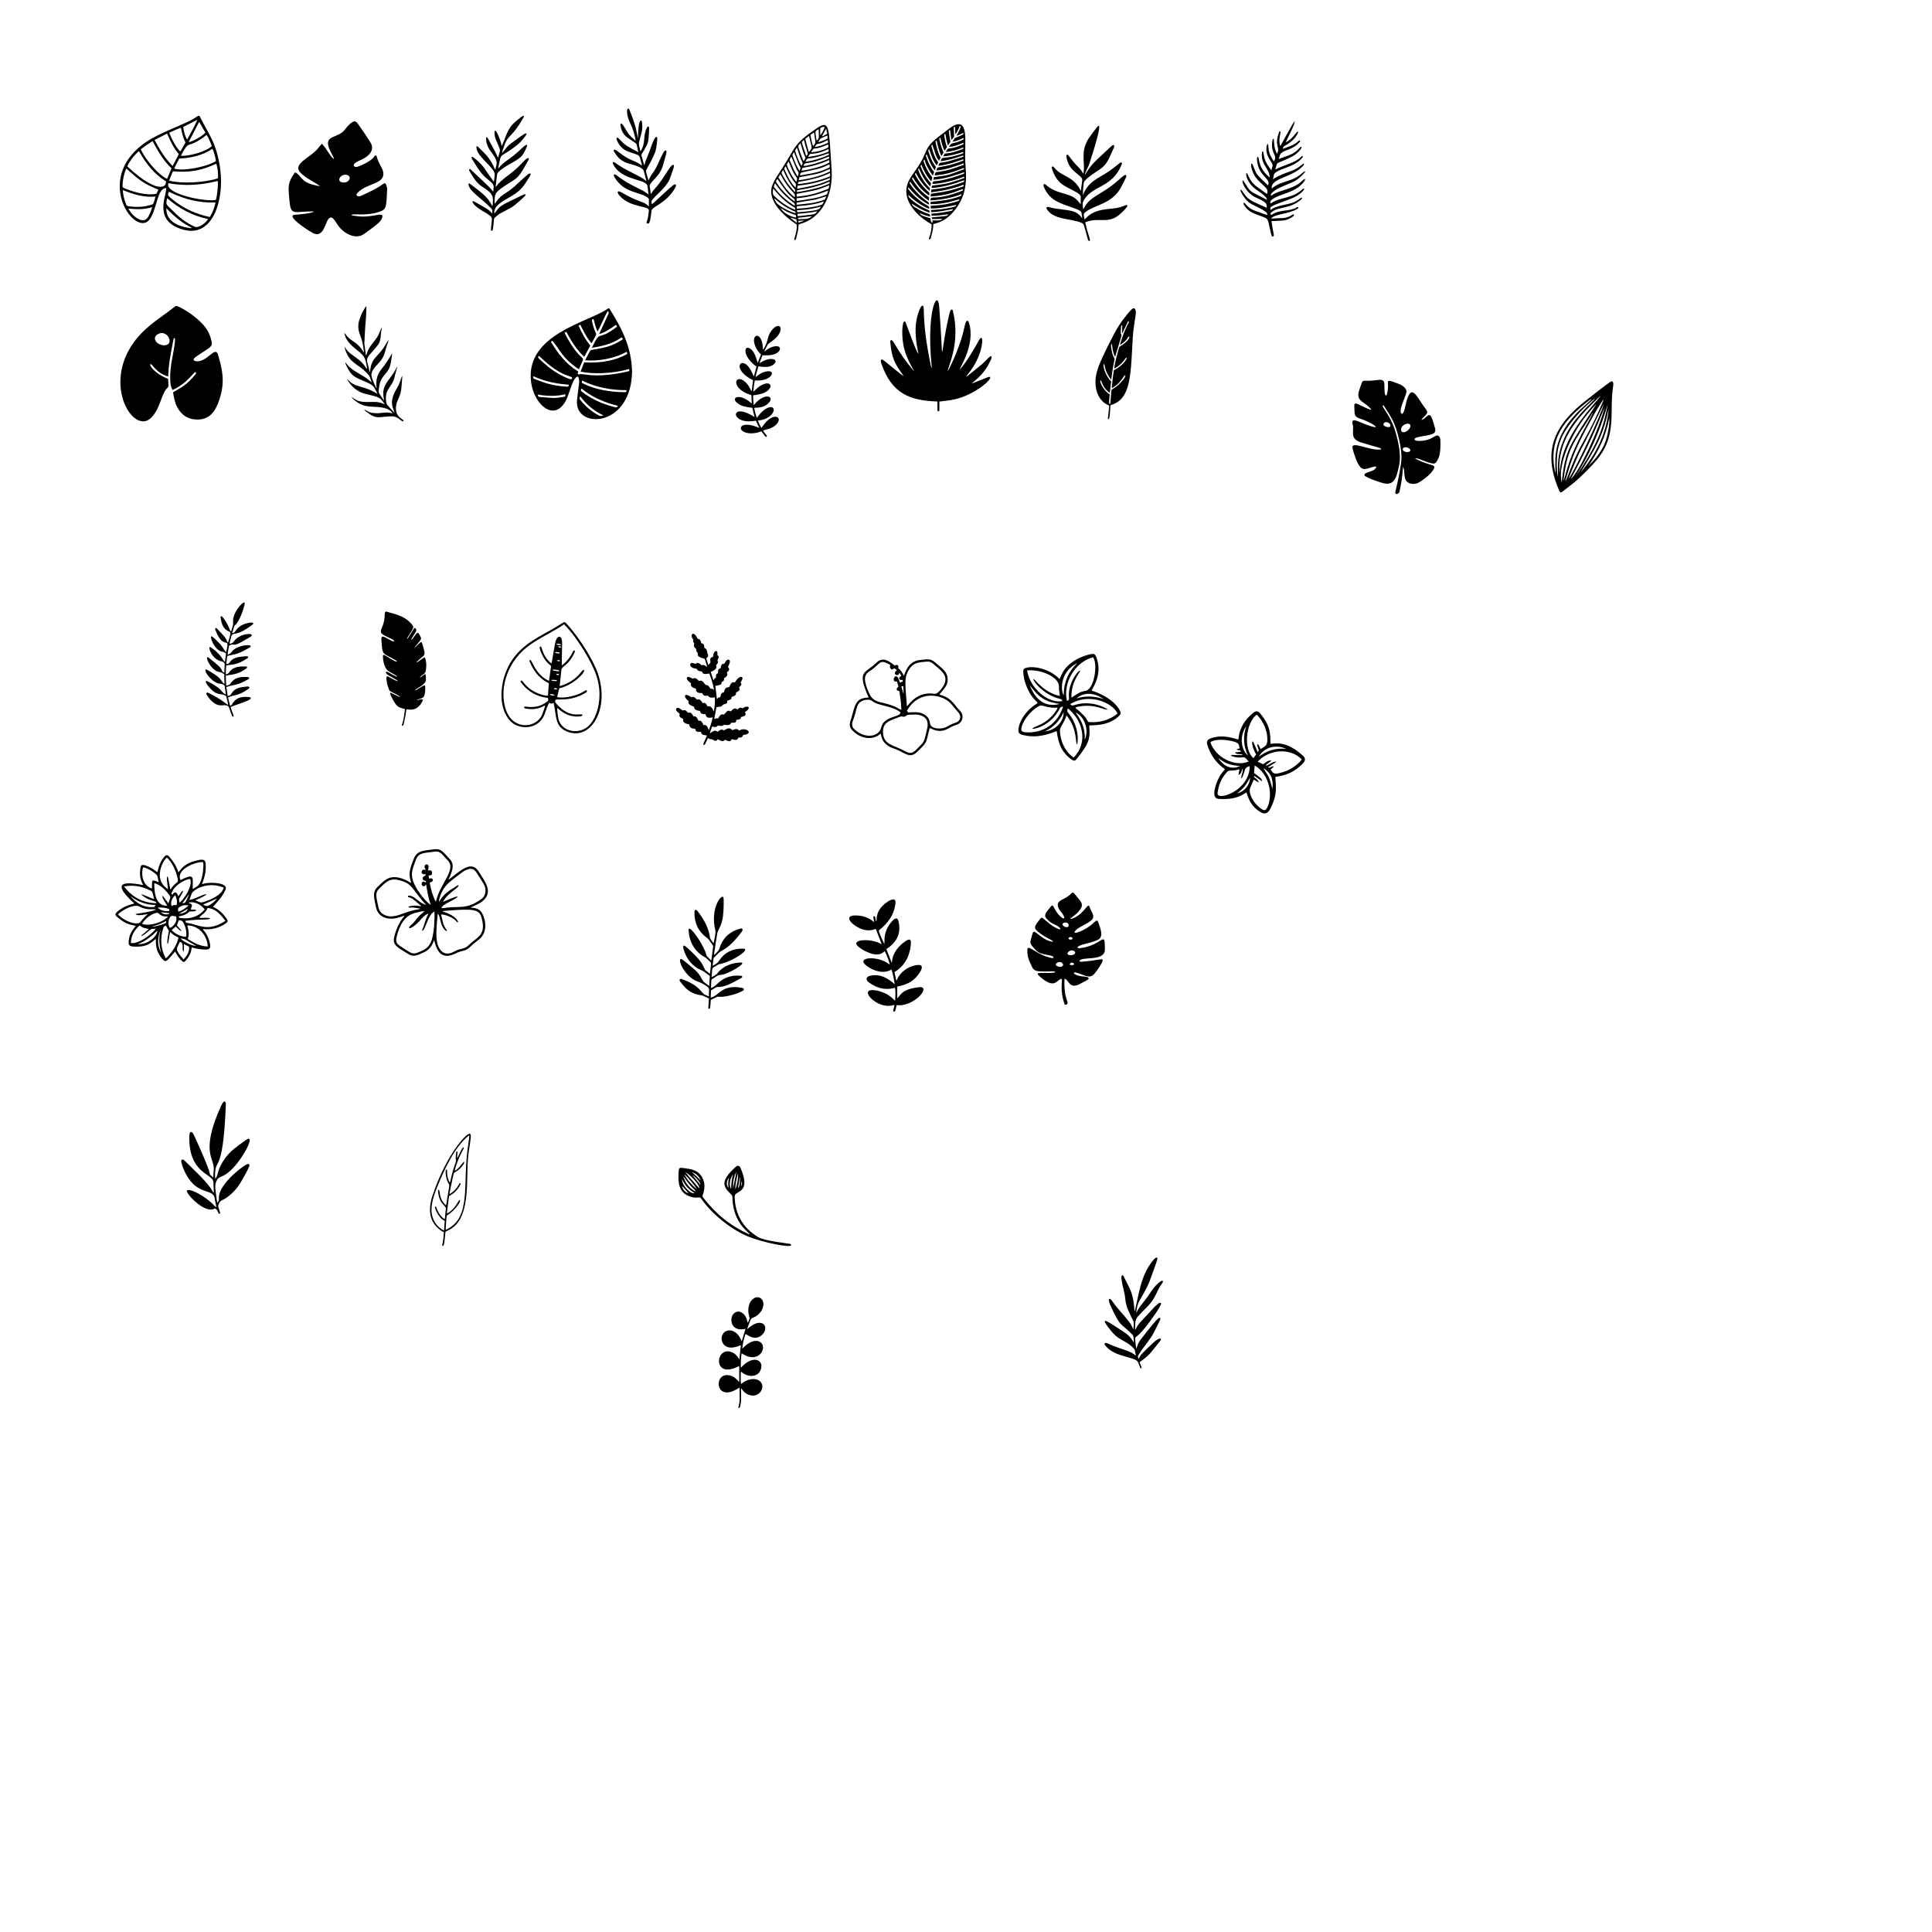 <?xml version="1.0" encoding="utf-8"?>
<!-- Generator: Adobe Illustrator 28.4.1, SVG Export Plug-In . SVG Version: 6.00 Build 0)  -->
<svg version="1.1" id="Слой_1" xmlns="http://www.w3.org/2000/svg" xmlns:xlink="http://www.w3.org/1999/xlink" x="0px" y="0px"
	 viewBox="0 0 14173.2 14173.2" style="enable-background:new 0 0 14173.2 14173.2;" xml:space="preserve">
<path d="M2299.8,1550.6c-143.7,0-165.9,35.6-176-76.1c-8.8-96.9-18.4-129.9,40.6-210.4c42.5,17.5,41.5,70.2,137.3,92.2
	c14.8,3.4,29.5,7.9,45.7,9.5c-45.9-34.9-91.3-50.6-138.1-93.8c-77.2-71.3,75.4-114.2,129.6-191.4c6.1-8.6,14.1-15.9,23.4-26.1
	c47.7,55.5,52.4,83.8,88.1,114.1c-4.6-21.5-3.3-9.2-29.2-64.3c-56.6-120.1,57.5-83.1,110.9-156.1c10.8-14.8,27.1-33.6,41.9-44.6
	c24.9-18.5,34.7-18.7,52.5,6.2c32,44.7,63.1,90.2,92,137c31.8,51.5-8.6,96.8-62.3,122.3c-23.8,11.3-44,18.8-56.2,32.1
	c-8.8,9.6-6.5,19.8,9.1,23.9c14.1,3.8,119.6-43.4,136.1-77.6c3.1-6.4,15-13.9,18.6,1.3c11.6,49,40.3,80.5,46.5,109
	c21.2,97.2-122.3,81.5-190.5,160.4c-11.5,13.3,2.1,24,16.3,22.3c12.5-1.5,108.3-49.6,111.3-51.2c58.9-30.3,76.1-60,84.7-35.9
	c4,11.3,8.5,23.6,8,35.3c-5.4,122.1-5,145.5-48.2,161.8c-109.1,41.1-212.7,9.4-212.9,29.4c56.1,7.7,83.6,15.9,178.4-1.3
	c43.3-7.9,52.2-4,46.9,15.3c-7,25.6-17,39.7-133.8,122.7c-64.5,45.9-152.9-7.2-192.3-65.3c-24.5-36.1-42.9-77.2-70.5-42.4
	c-21.3,26.8-36.8,141.3-112.2,100.7c-57.1-30.7-196.1-128.8-134.8-133.6C2170.7,1575.4,2305.6,1564.8,2299.8,1550.6z M2523.3,1338.9
	c39.6,0.2,58.9-43.3,25-54.6C2498.9,1267.7,2456.2,1339.6,2523.3,1338.9z"/>
<path d="M1219.6,1378.7c-67.9,5.6-63.5,136.9-117,223.9c-93.7,152.5-397.7-242-89.2-515.7c85.2-75.6,173.2-108.8,351.8-187.5
	c91.5-40.3,90-68.1,105.6-35.5c52.8,110.2,120.5,181.9,145.6,382.7c27.7,221.4-54.4,497.3-269.8,438.8
	C1118.6,1623.5,1222.3,1438.5,1219.6,1378.7z M1235.5,1344.1c-31.1,79.5,273.7,138.1,347.8,122.7c10.1-28,19-119.8,13.4-139.7
	C1478,1358.5,1357.8,1366.2,1235.5,1344.1z M1598.6,1308.3c3.8-29.6-3.4-91.6-12.8-107.5c-104,49.2-195.4,67.4-317.4,55.6
	c-9.3,23-18.4,45.6-27.7,68.3C1328.7,1349.5,1502.9,1339.9,1598.6,1308.3z M1019.2,1108c-36,31.9-64.3,68.3-85.6,111.8
	c17.1,15.5,32.7,30.5,49.2,44.4c46.3,39.1,100,78.8,157.3,99.8c20.1,7.4,69,13.8,74.5-16.4c0.9-5.2,2.9-10.2,4.5-16
	C1130.5,1277.1,1069.6,1198.4,1019.2,1108z M1033.1,1095.3c33.5,78.3,135.7,192.9,192.9,216.9c10.8-25.8,21.6-51.5,32.4-77.4
	c-60.2-56.8-100.2-127-138.9-199.5C1050.6,1080.2,1073.4,1064.7,1033.1,1095.3z M1239.5,1406.7c-9,22.1-13.7,24.4,23.1,54.4
	c85.6,70,175.8,109.6,276.9,130.9c21.5-33.7,33.5-68.8,41.4-106.7C1458.8,1490.6,1347.1,1459.8,1239.5,1406.7z M1277.9,1235.8
	c52.1,23.5,239.6-10.2,306.4-54.4c-2.6-24.7-16.6-73.7-26-89.9c-72,48.5-156.9,68.1-243.7,71.4
	C1302.2,1187.7,1290.1,1211.7,1277.9,1235.8z M1162.1,1391.4c-103.7-44.3-122.1-53-235.7-155.3c-16.6,38.3-24.5,75.8-26.9,114.4
	c-1.5,24.1-1.4,24.4,20.2,33.3c63.6,26.3,160.3,52.4,227.8,37.8C1152.6,1411.2,1157.3,1401.5,1162.1,1391.4z M1226.5,1453.6
	c-5.2,25.1-12.3,40.3,4.9,56.7c49.2,47.1,100.4,110.1,198.4,153.3c27.9,12.3,81.7-30.1,96.8-56.6
	C1412.6,1582.9,1314.3,1531.4,1226.5,1453.6z M1133.9,1026.7c36.9,70.1,76.3,134.9,132.4,191.2c15.8-30.4,30.7-58.9,45.5-87.4
	c-38.6-44.8-62.6-96.5-86.1-150.6C1195.3,995.5,1166,1010.4,1133.9,1026.7z M900.6,1394.2c2.2,37.9,11.5,71.7,24.5,104.7
	c3.8,9.8,9.8,13.4,19.9,14.6c89.3,10.8,126.8-1,169-12.6c13-3.6,12.5-10.1,27.2-59C1055.6,1450.4,978.3,1425.5,900.6,1394.2z
	 M1326.5,1142.4c61.9,5.6,188.6-32.4,227.3-70.3c-9.7-28.1-22-55.6-37.6-82.6C1359.8,1110.3,1400.8,1006.6,1326.5,1142.4z
	 M1360.9,1044.4c-18.8-33.6-25.7-70.1-34.2-107.7c-29.8,12-57.7,23.5-84.6,36.6c17.8,51.5,59.4,122.5,80.8,137.9
	C1335.4,1089.2,1347.8,1067.4,1360.9,1044.4z M1117.1,1519.4c-59,18.8-116.1,16.6-176,10.7c17.7,30.9,38,54.9,66,71.5
	C1073.8,1641.3,1092.1,1592.9,1117.1,1519.4z M1506.7,972.8c-14.9-25.8-30.1-52-45.7-78.8c-26.1,50.2-51.5,99.1-76.9,148.2
	C1411.7,1039.9,1484.4,999,1506.7,972.8z M1220.1,1527.3c-2.3,97.3,87.1,135.4,183.7,147.5
	C1409.3,1659.6,1352.3,1665.2,1220.1,1527.3z M1447.6,878.8c-35.8,18.1-69.7,35.3-103.4,52.4c2.9,32.7,16.2,76.3,28.6,92.1
	C1399.2,976,1425.8,929.4,1447.6,878.8z"/>
<path d="M3636.3,1373.6c42.6-66.5,110.6-86.2,197.8-182.2c42.8-47.2,51.5-32.8,42.1-16.3c-51.1,89.1-62.6,119.1-116.5,152.5
	c-139.2,86.2-130.9,88.2-130.9,167.8c6.4-5.5,28.2-47.4,73.9-74.9c67.2-40.3,99.6-82.6,170-140.8c13.7-11.3,28.4-10.3,14.6,12.1
	c-38.3,62.1-56.1,99.2-130.5,144.2c-59.4,35.9-139.2,71.3-129.7,131c44.7-62.7,35.6-53.1,211.6-138.4c16.9-8.2,18.6,0.1,16,4.6
	c-5.5,9.6-71.5,66.2-80.2,73.1c-27.9,22.3-83.1,46.3-107.4,61.1c-12.8,7.8-24,18.4-35.7,27.9c-6,4.8-7.5,11.3-8.1,18.9
	c-0.2,2.3-5.4,68.6-10.1,76c-4.1,6.4-11.2,1.2-11.5-2.6c-0.6-6.7,6.2-70.1,7.1-77.9c4.6-38.2-95.5-61-137.2-117.5
	c-3.1-4.2-8.3-9.4-3.7-14.5c4.8-5.3,10.1,0,14.7,2.5c118.6,65.3,109.4,66.6,127.8,86.1c2.3-14,3.9-26.2-7.4-38.1
	c-68.7-72.3-161.2-124.6-166.4-176.1c-0.6-5.7,3.4-10.2,14.4-1.6c73.3,56.9,126.5,90.9,158.5,158.1c0.5,1,1.5,1.8,3.6,4.1
	c5.6-66.3,13.9-86.7-72.7-141.2c-44.7-28.1-63.5-62.6-95.2-114.3c-2.7-4.4-7.3-10.4-2.1-14.8c6.2-5.3,10.8,1.6,14.7,5.3
	c161.1,151.2,124.9,117.6,160.2,158.3c3.5-14.1,1.1-16.8,3.3-28c3.8-18.7-6.4-33.8-41.7-61.5c-50.4-39.5-69.8-75.3-115.4-147.3
	c-8.8-13.9-4.1-20.8,2.9-17.8c8.7,3.7,63.1,44.6,96,97.3c11.7,18.7,14,20,59.8,84.7c3.6-16.4,5.9-43.7,6.3-53.8
	c2.1-51.3-149.3-141.1-132.4-208.1c3.7,1.9,7.7,3,10.3,5.5c54.4,52.6,89.6,85.4,120.9,158.4c9.3,21.6,5.4,1.1,11.8-16.8
	c12.3-34.9-4-60.6-40.8-109.4c-43-57-38.1-127.6-19.9-94.7c69.7,126.3,49.8,89.4,74.2,143.4c13.8-47.3,17.5-52.4,11.7-68.3
	c-21.4-58.3-35.8-72.2-37.2-111.8c-2.2-63.1,46.2,44.6,52.3,93.9c30.8-57.1,35.7-125.1,102.9-180.8c0.2-0.2,47.4-39.1,52.8-41.1
	c4.9-1.8,8.6,1.8,7,6.7c-1.1,3.6-3.1,6.9-5,10.2c-81.5,142.7-110.1,122.1-135.4,193.6c-41.6,118-6,31.3,41.2-4.1
	c112.8-84.8,112.8-79.8,118.5-76.1c6.7,4.3-39.5,60.4-61.9,78.4c-146.8,118.2-116.2,41-145.5,174c-0.1,0.6,0.4,1.4,0.9,2.7
	c1.4-1.2,2.8-2.2,3.8-3.4c29.8-38.2,68-58.4,109.2-91.3c49.1-39.2,87.5-84.7,97-76.8c1.6,1.3,2.1,5.6,1.2,7.8
	c-34.4,82.6-38.6,81.5-152.1,147c-17,9.8-65.2,41.3-67.7,59.6C3645.4,1290.1,3636.3,1361.7,3636.3,1373.6z"/>
<path d="M4775.8,1424.3c24.8-48.7,35.4-33.5,107.1-147.6c8.6-13.6,35.5-56.1,48.6-65.4c3.1-2.2,13.3-4.2,13,7
	c-0.3,12-29,88.3-31.8,95.5c-25.7,68-135.8,142.6-133,165.2c0.8,6.2,0.8,12.4,1.1,18.6c10.4,0,144.3-136.2,166.5-144.2
	c10-3.6,18.8,1.7,4.9,26c-65,114.1-168.8,134.2-172.6,167.1c-4.1,35.5-7.9,67.1-15.3,85c-5,12.1-5.1,8.6-22.1,5.6
	c5.4-28.7,10.9-20,18.1-92.7c3.6-36.3-134.8-19.1-213.4-106.9c-23.2-25.9-22.2-46.8,15.6-24.4c122,72.5,157.2,60.5,194.1,98.2
	c0.7,0.7,1.9,1,3.7,1.9c0-17.9,0.4-35.1-0.3-52.3c-0.5-10.8-34.5-26.7-41-29.2c-54.5-20.9-108.2-29.7-156.9-68.6
	c-32.9-26.3-55.9-63.5-58.8-74.9c-2.2-8.8,4.6-14,20.6-1.6c105.5,81.8,186.7,98.8,233.9,140.7c-6.8-61.2-7.1-51-7.8-61.1
	c-3.5-50.7-161.7-40.4-233.8-133.1c-35.8-46.1-17.8-50-3.6-39.4c82.7,61.3,184.8,95.4,228.8,134.3c-2.1-15.6,0.8-0.2-19-74.6
	c-5.5-20.6-51.1-37.3-72.2-42.9c-52.5-13.8-101.7-22.8-144.3-97.2c-2.4-4.2-6.6-9.2-1.3-13.9c12.7-11.2,56.5,46.5,136.7,78.4
	c23.5,9.3,46.5,20,67.8,37.4c-0.4-4.1-0.3-6.6-0.9-8.9c-23.2-81.4-4-59.1-101.6-95c-63-23.2-84.5-89.5-84-92.4
	c3.4-21.2,12.3-6.8,43.2,24c29,28.9,50.1,37.7,116.5,73.5c-1.1-13.8-5.4-24-11.2-53.2c-2.3-11.4-6.5-12.1-43.1-36.8
	c-28.8-19.5-64.6-35.7-76.1-105.4c-2.5-14.8,4-17.4,9.2-13.8c8.8,6.1,33.2,47.6,37.1,54.8c15.8,28.4,39.5,48.9,65.3,70.7
	c-20.9-123.3-59.8-136.8-63.4-212.1c-1.4-29.5,11.7-29.5,17.8-14.6c13.8,33.4,26.7,67.2,37.3,101.7c3.3,10.7,6.3,21.5,9,32.4
	c5.8,24,10,48.7,15.5,72.9c1.1-3.3,1.1-6.8,1.1-10.2c0-22.8,0.5-45,3.6-67.6c2-15,3.2-34.4,11.7-47.5c3.5-5.3,12.3-7.6,14.3,13.1
	c6.4,64-8.5,79.6-22.1,143.1c-3.6,16.8,2.5,35.1,10,67.3c42.2-63.6,14.4-112.5,48.2-175.7c2.1-3.9,4.6-8.1,9.7-7.3
	c5.7,0.9,5.6,6.2,5.7,10.4c0.7,17.1-3.1,67.1-4.9,84.1c-3.6,34.5-21.1,60-47.9,105.1c-6.4,10.8-5.9,2.2,16.9,84.7
	c1.6-3.4,2.7-5,3.1-6.8c4.5-20.6,12.8-39.8,21.2-59.1c24.7-57.2,37.6-117,59.3-139.1c5-5.1,10.6-2.9,12.1,4.1
	c0.8,3.6-2.9,71-16.6,107.6c-14.4,38.3-43.3,90.2-62.8,125.1c-6.6,11.8-3.4,13.4,14.7,79.2c5.8-11.9,18.8-37.4,27.2-48.5
	c40.2-53.5,40.2-76.7,83.7-158c6.6-12.3,20.9-20.1,21.8-6.2c0.9,13.3-24.1,95.3-27.9,107.7c-26.1,85.8-102.4,118-95.6,151.1
	C4771,1393.3,4770.1,1400.5,4775.8,1424.3z"/>
<path d="M5859.1,1645.6c-3.7,40.4,1.5,20.9-18.2,103.4c-1.4,5.9-5.2,13.6-10.8,11.3c-12.6-5,15.5-35.6,15.5-112.1
	c-92.8-60.8-224.6-179.8-179-289.9c31.3-75.5,43.1-68.3,144-243.7c47.5-82.4,97.9-115.1,180-172.6c100-70.1,89.1-0.5,110.4,303.6
	C6113.3,1421.5,6033.3,1605.2,5859.1,1645.6z M6084.1,1359.4c-96.3,38.5-99.5,35.8-239.7,62.8c0,7.5,0,13.7,0,20.6
	c94.1-8.9,139-22.1,227.5-55.5C6081.9,1383.5,6080.9,1376.4,6084.1,1359.4z M5843.9,1475c121.1-19.2,148.4-20.6,214.1-45.8
	c11.7-4.5,8.8-3,18.1-31.7c-76.2,30.8-152.4,50.7-232.1,56.6C5843.9,1461.6,5843.9,1467.7,5843.9,1475z M5672.9,1382.5
	c-3.7,14.1-6.6,41.6,3.7,51.8c41.2,40.9,102,84.9,157,105.1c-0.5-6.7-0.9-11.4-1.2-15.8C5786.1,1499.6,5727.7,1453.7,5672.9,1382.5z
	 M5869.3,1287.2c82.3-14.6,146.8-22.2,218.1-60.2c-0.7-7.7-1.3-14.3-2.1-21.9c-18,7.7-44.6,23.8-88.8,34.5
	C5870.8,1269.8,5870.5,1258.7,5869.3,1287.2z M5858.8,1322.3c81.2-10.7,157.7-28.8,229.6-64.6c0-10.8,0.3-6.1-1-18
	c-85.4,35.2-49.2,28.1-222.7,60.1C5863,1306.3,5861.2,1313.1,5858.8,1322.3z M5853.4,1350.6c82.2-8.3,160.9-25.6,236.2-57.3
	c-2.9-53.9,30.2-1.8-233.6,41.5C5855.1,1340.5,5854.4,1344.9,5853.4,1350.6z M5879.5,1252.6c6.2,0,135.7-19.1,205.5-60.8
	c-1-11.1-0.4-6.4-2.3-18c-62.8,29.2-127.8,47.1-195,57.7C5884.9,1238.6,5882.4,1245.2,5879.5,1252.6z M5844.2,1502.1
	c76.4-8.1,124.7-10.1,198.4-34.8c11.1-3.7,9.2-4.2,19.2-27.2c-131.2,37.3-10.1,11.7-217.6,46.3
	C5844.2,1491.8,5844.2,1495.8,5844.2,1502.1z M6087.8,1305.3c-76.3,32.7-155.6,48.5-236.9,57.1c-0.8,7.5-1.5,13.9-2.4,22.6
	c67-13.1,145.4-24.5,230.2-61.4C6089.3,1319,6089.3,1318.9,6087.8,1305.3z M5724.9,1277.5c-5.4,8.3-10.1,15.4-15.2,23.2
	c30.6,47,59.5,98,119.3,146.2C5842.3,1408.5,5801.9,1423.9,5724.9,1277.5z M5685.8,1343.7c-8.7,21.3-11.7,24-5.8,31
	c13.5,15.8,52.2,71.2,134.6,125.7c4.8,3.2,9.5,7,15.6,7.9c2.6-9.2-0.4-14.9-7.7-20.4C5727.6,1415.4,5701.1,1363.5,5685.8,1343.7z
	 M6043.3,1480.8c-2.9-3-0.4-1.6-32.8,7.4c-67.8,18.8-125.8,20.5-166.3,25.1c0.7,6.4,1.3,11.5,2,17.6c19.7-1.4,38.4-2.4,57.1-4.1
	c23.8-2.1,121.4-16.6,130.7-29.4C6037.6,1492.3,6040.2,1486.4,6043.3,1480.8z M5830,1462.1c-58.7-43.9-81.2-84.5-127-149.8
	c-15.2,21.8-11.7,19.3-2,34c37.4,57,102.6,116.2,129.1,132.2C5830,1472.6,5830,1467.8,5830,1462.1z M5846.6,1409.3
	c5.5-0.3,139.2-18.8,230.1-58.7c10.6-4.6,11.3-6.2,8.9-18.5c-76.2,33.8-156.7,51.5-239,63.6
	C5846.6,1400.8,5846.6,1404.8,5846.6,1409.3z M5785.3,1184.6c-8.1,12.5-11.1,16.7-12.4,20.2c-4.7,12.7,47.9,112.9,70.4,129.3
	c10.2-45.2,0-13-37.1-98.5C5799.3,1219.4,5792.8,1202.9,5785.3,1184.6z M5935.6,996.8c-25.9,19.6-29.3,20.2-27.2,27.9
	c24.4,91.2,22.8,84.1,26.9,90.5C5964.5,1072.3,5956.7,1103.9,5935.6,996.8z M5764.1,1219.6c-8.2,11.1-13.4,14.5-7.6,26.4
	c7.9,16,36.9,91.2,79.7,129.9C5845.4,1320.5,5830.2,1376.4,5764.1,1219.6z M6083.1,1162.1c-1.3-13.5-0.6-9.5-2.7-14
	c-169.5,72.7-171.7,30-186,68C5891.6,1223.6,5999,1200.7,6083.1,1162.1z M6075.3,1059.9c-7.4,0.3-47.9,25.3-103.9,30.8
	c-1.8,0.2-4.1,0.7-5.1,2c-5.8,7.5-11.7,15-16.3,24.7c39.6-2.3,75.7-11.6,110.3-27.3C6078.8,1081.7,6078.8,1081.7,6075.3,1059.9z
	 M6079.3,1123.9c-170.5,64.1-145.5,14.7-170.9,62.8c61.9-8.4,118.4-26,172.7-50.7C6080.6,1125.3,6081,1128.8,6079.3,1123.9z
	 M5851.4,1295c15.6-35.6,4.2-26.8-9.3-58.3c-46.2-108.4-32.9-90.4-44.9-74.3c-4.5,6.1-4.5,12-1.5,18.8
	C5833,1264.9,5812.8,1227.8,5851.4,1295z M5831.6,1409.4c8.3-38.9-12.8,1.9-86-161.9c-9.8,13.5-16,16.6-8.4,30.9
	C5774.6,1349.4,5807.7,1382.2,5831.6,1409.4z M5834.8,1552.6c-124.4-47.2-185.3-144.9-140.6-68.2c16.2,27.8,110.6,74.7,142.3,79.9
	C5835.8,1559.9,5835.4,1556.6,5834.8,1552.6z M5909.2,1158.2c-16-34.4-26-70.1-36.5-108c-23.9,28.4-25,5.9,16.2,119.7
	c1.4,4,3.8,7.6,6.7,13.4C5900.8,1173.8,5904.8,1166.3,5909.2,1158.2z M5927.7,1151.7c53.3-7.5,103.6-18.3,151.6-39.8
	c-0.3-6.1-0.6-11.5-1-18.3c-55,23.8-76.5,31.6-128.4,35.2C5938.9,1129.5,5942.4,1127.2,5927.7,1151.7z M5848.8,1557
	c157.5-12,162.7-19.3,173.1-41.2c-2.6,0.5-4.1,0.6-5.5,1c-89,24.5-136.3,22.2-169.9,25.9C5847.4,1548,5847.9,1551.7,5848.8,1557z
	 M5846.5,1082.6c-13.3,19.4-15.2,19.9-12.8,26.8c14.5,42.2,25.3,73,45.9,108c8.7-18.8,10.4-20.1,7.6-25.1
	C5871.2,1163.3,5864.5,1136.5,5846.5,1082.6z M5995.4,1550.1c-47.8,10-96.1,15.1-145.4,18.3c0.8,6.3,1.4,11.3,2,16.9
	c26.2,0,52.8-6.5,109.3-12.1C5977.3,1571.6,5987.2,1562.9,5995.4,1550.1z M5865,1253.8c14.5-32.1,3.8-24.9-7.2-52.8
	c-41.7-105-29.8-87.1-41.4-71.7c-3.3,4.5-3.1,8.8-1.4,13.7C5829.5,1184.4,5843.3,1218.1,5865,1253.8z M5945.3,989.8
	c5.1,28,9.8,54.8,19.4,82.4c22.2-31,19.4-13.7,8.1-92.3c-0.3-2.4-1.2-4.7-2.2-8.1C5961.7,978.1,5953.8,983.7,5945.3,989.8z
	 M5923.9,1133.5c6.4-8.6-8.2-30.8-26.3-106.5c-10.6,8.7-17.7,11.6-13.7,23.6C5920.3,1159.4,5910.8,1151.3,5923.9,1133.5z
	 M5726.9,1525.9c13.2,25.6,56.3,61.3,113.5,70.4c-1.1-11.8-0.3-7.1-2.6-18.7C5798.5,1566.7,5762.7,1549.4,5726.9,1525.9z
	 M6074.8,1046.9c-0.6-6.4-1.2-12.2-1.8-18.3c-2.2,0.5-3.4,0.5-4.3,0.9c-87.7,46.3-62.4,5.8-92.9,48.9
	C6012.7,1074,6044,1062.4,6074.8,1046.9z M6005.5,948c-22.1,11.8-26.2,12.1-21.1,43.4c2.2,13.5,2.7,27.2,7.5,41.6
	C6011.1,1007.9,6007.7,1018.3,6005.5,948z M6000.8,1043.1c14.9-1.8,52.9-18.1,58.4-20.5c13.8-6.1,13.4-5.9,10.2-28.2
	c-4.4,1.3-0.4-0.8-45.6,19.6C6017.7,1016.8,6020.3,1014.2,6000.8,1043.1z M5957.3,1585.8c-35.5,4.2-68.9,8.3-103.2,12.4
	c0.6,3,1.2,6.1,2.1,10.3C5921.1,1605.2,5930.1,1608.9,5957.3,1585.8z M6020.5,990.8c11-19.1,23.9-37.2,29.9-59.2
	c-12.5-2.6-21.9,0.3-33,9.1C6017.3,990.8,6015.9,990.3,6020.5,990.8z M6068.6,981.7c-2.7-12.9-5.1-24.4-8-38.5
	C6022.8,1013.4,6018.3,1007.9,6068.6,981.7z M5842.7,1633.1c3.2-2,2.4,0,0.1-23.2C5783.9,1591.6,5786.5,1589.1,5842.7,1633.1z
	 M5857.2,1619.5c0.3,4.5,0.5,8.3,0.8,14C5903.2,1618.3,5917.7,1616.3,5857.2,1619.5z"/>
<path d="M6847,1643.9c-3.6,42.9,1.8,21.7-18.4,101.4c-2.7,10.5-6,9.4-11.2,11.8c-4.3-10.5-3.3-6.6-0.7-14
	c14.7-41.2,18.1-70.3,18.1-97.5c-80.1-42.2-170.6-126.9-184.1-216.5c-17.8-117.5,81.2-166.3,134.2-300.7
	c29.7-75.4,56.9-92.5,175.3-182.7c159.9-121.9,113.8,108.3,120.8,235.4c5.5,99.7,23.6,216.4-58.8,336.2
	C6950.2,1622.2,6881.6,1633.7,6847,1643.9z M6888.3,1179.3c-26.9-33.8-33-78.6-49.4-118.5c-6.9,7.4-7.1,7.5-5.5,13.5
	c10.7,39.5,21.8,78.8,46.5,112.5c4.1,5.6,1.6,7.8-7.8,26.8c-29.2-36.3-41.8-78.4-55.9-120.4c-6,5.2-7.1,10.2-5,16.9
	c43.5,140,66.6,89.4,46,139.3c-28.4-36.2-43.7-76.8-59-117.9c-6.9,9.6-7,9.6-3.7,19c14.1,39.7,30.9,78,58.3,111
	c-3,8.7-6,16.9-9.8,27.8c-65.7-95.9-54-113.8-63.1-118.3c-5.3,5.4-5.2,10.7-2.9,17c34.2,94.7,63.8,106.8,62.1,114.6
	c-1.9,8.9-2.9,18.1-7.9,27.4c-32.4-36.4-53.9-77.8-71.7-121.6c-6.1,4.5-7.1,9-4.5,15.3c15.5,38.1,34.6,74,61.3,105.5
	c16,18.9,14.8,8.4,8.5,38.6c-48-46.1-69.3-102.5-83.6-132c-6.6,4.6-6.5,9.1-4.2,14.7c19.4,46.9,43.9,90.6,80.9,126.1
	c6.9,6.7,4.5,9.8,1.7,23.8c-43.6-37.9-75.7-82.6-101.4-132.7c-6.7,7.9-6.8,8-3.7,14.4c19.9,41.3,55,89.4,98.9,127.4
	c7,6.1,4.8,8.2,2.9,25.2c-34.1-26.4-67-47-120-134c-6.7,7.5-6.8,7.5-2.5,14.8c63.7,107.7,121.4,123.4,121.7,135.1
	c0.2,6.7-0.3,13.3-0.7,22.2c-56.2-38.1-100.6-84.7-136.9-139.4c-7,6.6-4.4,11.4-0.7,16.9c34.9,51.8,78.3,95.1,129.7,130.4
	c9.9,6.8,9.9,6.8,6.6,20.8c-58.3-32.5-107.2-75.3-149-127.7c-3.7,11-3.8,11.1,3,19.4c37.2,45.7,81.4,83.2,132.2,112.9
	c19,11.1,16.4,6.6,17.4,22.7c0.6,9.7-88.8-35.1-152.9-98.9c-1.2,10.9,3,17.1,9.1,22.8c39.9,37.4,85.4,66.1,135.5,87.8
	c11.5,5,11.7,5.1,10.1,19.3c-47.3-14.7-89.5-39.1-130.7-66c3.5,9.2,8.2,16.8,16.5,22.2c111.2,72.3,120.2,39.2,117.9,72.9
	c-26.6-5.2-50.9-15.2-77-25.8c14.6,21.3,16.9,18.2,80.1,38.4c4.4,24.3,3.5,33.9,15.9,29.6c-0.5-4.7-0.9-9-1.5-14.2
	c55.2,0,54.4,2.6,75.9-11.5c-27.2,0.7-52.3,1.4-78.3,2.1c-0.4-5.5-0.8-9.3-1.1-13.5c112.4-9.4,109.6-6.6,119.3-22.6
	c-41.1,5.8-80.8,12.5-121.7,11c-0.7-5.7-1.2-10-1.8-14.6c17.8-3.5,35.2,1,140.1-19.4c8.6-1.7,15.7-4.5,20-14.8
	c-53.9,9.9-106.5,21.5-161.5,23.2c-0.4-5.9-0.7-10.9-1-16.3c52.7-3.3,90.6-3.8,172.5-24c7.2-1.8,11.3-6.1,12.9-13.1
	c-70.7,13.8-127.8,27.5-187.1,26c-0.4-7.5-0.8-13.3-1.1-19.7c46.2-3.9,101-2.4,199.5-33.8c6.9-2.2,11-5.8,12-14.7
	c-22.7,6.3-117.5,39.1-212.3,36.7c0-18.1-1.5-16.5,5.8-17.4c73.6-8.3,129.6-11.1,209.8-40.2c7.3-2.6,11.3-6.4,11.2-15.7
	c-48,18.2-110.9,37.7-227.2,46.1c0-47.2,20.5,11.8,230.6-70.2c7.6-3,8.1-4.5,6.2-14c-81.2,31.8-127.8,47.5-235.4,54.8
	c0.5-7.5,0.9-13.4,1.3-19.3c51.6-11.5,107.3-8.3,233.6-52.9c8.3-2.9,8.6-4,6.3-13.9c-76.6,29.7-156.3,45.3-238.8,55.9
	c1-7.6,1.9-13.8,2.8-20.4c68.6-8.7,113.7-10.8,233.8-54.9c7.7-2.8,7.7-3,5.3-13.6c-76.4,29.3-154.5,51.4-237.8,57.5
	c1.4-6.9,2.5-12.3,3.6-17.8c82.9-13.1,79.5-1,229.8-53.5c8.4-2.9,8.2-3.5,5.2-12.5c-75,29-152.8,49.2-233,54.1
	c7.1-37.9-0.9-2.8,147.5-47.2c26.8-8,53-17.8,79.5-26.8c5.7-1.9,9.6-4.7,5.6-12.6c-33,11.3-134.4,50.3-225.8,55.4
	c2.1-7.9,3.8-14,5.5-20c94.3-12.2,78.3-4,214-54.5c7.4-2.8,7.2-3.2,4.9-12.6c-68.7,28.4-138.8,51.2-214.4,55.1
	c2.6-16.1,5.5-23.5,14.5-24.6c83.6-10.1,126.6-27.1,192.4-50.8c8.2-3,8-3.6,5.5-12.8c-59.4,21.9-137.1,48.7-200.3,52.2
	c7.8-19.7,6.7-21.2,16-23c101.3-19.4,85.1-15.9,177-47.2c8.6-2.9,8.4-3.4,4.8-12c-24.5,8-104.6,39.4-183.3,48.2
	c8.2-18.6,7.3-21.5,18.9-23.3c53.8-8.1,52.1-7.9,157.7-40.8c8.6-2.7,8.5-3.2,6.2-11.6c-7.5-0.5-96.5,35.5-166.5,41.3
	c16.3-31,6.5-22.2,46.1-27c39.6-4.8,77.8-15.4,115.2-28.9c7.2-2.6,7.1-2.9,4.3-11.7c-46.9,15.8-94.4,29.3-146,32.1
	c18.6-34.2,8.9-12.4,76.5-30.6c22.2-5.9,43.7-14.6,65.5-22c5.9-2,8.6-5.5,5.3-12.8c-40.8,16.6-82,30.3-128.5,33.2
	c30.9-49.9,2.8-1.8,125.1-54.3c6-2.6,7.9-6.1,4.8-12.6c-33.9,13.7-67.3,27.4-105.5,30.2c23.5-43.4,20.4-12.9,101.2-52.4
	c5.7-2.8,9.6-6,5.8-13.8c-25.7,11.9-51.2,24-82.1,27.8c16.6-24.8,15.6-26.2,26.4-30.5c56.6-22.5,59.4-24,53.1-33.7
	c-16.3,6.6-31.2,16.6-50.5,20.8c4.5-7.5,8.1-12.9,10.9-18.6c22.3-44.4,26.8-49.4,13.9-53.3c-7.4,21-17.5,40.5-29.9,58.8
	c-3.8-0.6-2.6,0.2-4.8-53.1c-8.9,2.3-9.4,2.3-9.2,10.1c0.7,28.7,3.4,58.8,2.3,60.9c-5,9-10.6,17.9-20.1,25.2
	c-3.1-24.1-6.2-48.2-9.4-72.4c-13,2.2-8.7,7.8,1.2,80.1c1.3,9.8,4.4,3.1-16,33.3c-11.5-28.7-13.8-57.4-19.9-85.1
	c-9.9,2.5-8.1,9.1-7.2,14.9c4.2,27.7,8.6,55.3,19.6,81.7c-5.8,8.8-11.5,17.6-18,27.5c-14.5-27-21-57.8-31.1-96.5
	c-9.7,3.2-7.6,9.5-6.3,15.4c26.3,118.1,42.4,74.3,14.4,119.5c-18.7-37.2-26.4-75.4-35.7-113.3c-8.5,4.7-8.8,4.8-7,13.1
	c8.4,38.4,16.9,76.8,36.8,111.8C6889,1179.3,6892.4,1173.3,6888.3,1179.3z"/>
<path d="M7956.5,1609.2c10.8-4.6,35-52.9,130.7-69.9c64-11.4,109.8-6.8,166.2-32.2c15.8-7.1,19.4-0.4,16.7,6.1
	c-3.2,7.5-34.1,42.6-61.6,64.5c-85.1,67.8-148.9,12.2-247.1,53.3c21.2,101.5,44.3,132.5,30.7,136.9c-6.8,2.2-10.2-7.6-12.1-14.4
	c-30.5-107-25.9-109.4-44.7-118.1c-73.3-33.7-211.6-20.5-257.3-104.4c-4.6-8.5,0.7-16.4,18.8-11.3c58,16.5,108.4,14.6,167.5,28.6
	c73.4,17.4,80.2,87.3,72.1,29.1c-4.4-31.8,4.1-29-109-68.8c-72-25.3-132.5-51.2-167.7-133.2c-3-6.9-8.1-19.9-2-24.2
	c1.9-1.3,8.7-1.9,14.4,3.5c56.4,52.6,119.2,57.7,176.3,79.3c47.6,18,63.4,45.9,79.7,65.2c0-28.1-1.2-34.5,0.1-46.4
	c2.5-22.2-9.1-30.1-57.9-57.1c-51.3-28.4-118.2-44.9-152.7-157.5c-1.6-5.3-4.8-12.3,1.7-16c6.8-3.8,10.6,3.1,14.2,7.4
	c36.1,42.9,72.3,51.5,118.5,81.8c50.5,33.2,64,66.4,77.9,88.7c8.9-98,21.2-82.3-16.9-116c-36-31.8-74.5-51.8-89.8-131.6
	c-3.1-16.2,4.7-21.1,12-15.2c9.1,7.4,24.6,38.3,78.7,91.7c12.9,12.7,24,26.9,32.1,45.8c17.8-49.5-12.9-129.1,15.4-208.3
	c15.8-44.2,35.6-67.5,84.8-131.9c54.1-70.8-29,188-54.3,264.9c-13.4,40.7-28.9,54-32.4,83.5c12-16.6,27-54.9,90.8-115
	c108.3-101.9,104.6-98.4,112.4-102.9c9.6-5.5,14.9,4.4,8.5,18.5c-38.5,84.8-48,120.1-101.3,157.7c-30.3,21.4-116.5,72.7-119.9,102
	c-3.4,29.1-5.8,58.4-6.4,88.3c8.9-16.2,22.9-66.1,85.9-109.3c49.6-34,92.6-49.2,178-121.1c4.7-3.9,16.1-13.2,20.4-8.9
	c1.9,1.9,2.1,5.8,2.6,8.8c0.2,1.1-0.8,2.3-1.2,3.5c-71,182.5-228.2,152.2-284.2,276.9c-5.7,12.7-0.9,41.1,2.2,54.3
	c7.4-12.1,19.8-46.8,66.3-80.7c54.5-39.7,103.3-56.4,192.7-135.1c37.6-33.1,55.5-48.5,56.7-26.5c0.3,4.9-35,74.4-43.7,89.1
	c-70.3,118.4-192.9,119-259.2,175.9C7945.7,1570.8,7950.2,1576.9,7956.5,1609.2z"/>
<path d="M9432.1,1044.8c66.4-36.3,75.8-85.5,92.4-78c-8.1,28.9-40.3,71.8-100.1,103.1c-8.5,4.4-11.7,11.9-13.8,22.1
	c39-15.4,79.1-24.7,110.1-53.3c4.3-4,8.8-9.5,16.6-7.6c2.3,6.5-2.2,9.8-5.3,13.3c-58.8,68.4-135.2,48.2-145.8,104.4
	c-1.1,6.1-3.9,11.8-6.1,18.1c27.8-10.4,54.4-20,80.8-30.2c59.8-23.2,73.7-61.6,86.4-60.4c7.9,10.3-30.5,52.4-65.1,70.4
	c-128.6,66.8-106.7,26.5-126.7,95.8c6.8,1.1-1.4-3.5,96.2-39c94.3-34.3,91.6-62.2,104.8-59.2c3.6,5.8-0.8,9-3.3,12.5
	c-57.4,77.2-203.7,81.1-209.1,130.2c-5.7,51.4-35.4,23.8,118.9-29.1c57.6-19.7,81.3-45.9,101.8-60.4c0.9,9.3,4,7.8-7.4,20.8
	c-72.6,82.8-234.9,86.9-228.4,163c1.6-0.4,3.1-0.4,4-1.2c37.2-31.1,75.7-39.9,133.3-59.9c60.9-21.1,87-52.3,104.5-65
	c4.8,6.9,0.9,10.6-2,13.7c-63.3,67.3-78.1,62.2-170.8,103.1c-21.4,9.4-79.4,39.6-75.2,62.8c9.7,2.4,5.7-12.5,91.7-38.7
	c146.4-44.5,137.2-83.5,158.3-83.5c0,6.5,3.7,7.2-10.8,25.3c-65.3,81.5-179,81.8-235.1,129.9c-12.3,10.6-7.6,26.3-4.3,24
	c74-50.3,148.7-29.9,230.5-101.8c3.8-3.3,7-8.9,14.1-6.3c5.3,13.7-47.6,52.4-74.4,64.5c-56,25.1-135.1,48-162.7,65.9
	c-12.1,7.8-12.5,9.5-9.1,24.8c9.2,1.7-2.8-14.6,104.9-37.5c82.6-17.5,79.5-25.2,122.4-52.7c5.6,5.4,2.9,8.9-0.1,11.8
	c-81.2,74.8-168.2,52.2-219.8,96.1c-9.1,7.8-9.1,7.7-4.5,21.9c66.4-46,129.3-23.5,186.2-55.7c4.3-2.5,8.8-7.3,15.1-2.2
	c0.6,6.2-4.2,8.6-8.1,11.4c-51.4,35.7-168.4,37.8-192.4,70.6c14.5,1.5,37.6-2.3,66.9-2.1c31.6,0.2,60.8-6.7,87.6-23.7
	c4-2.5,8-6.8,13.7-2.6c3.8,13.1-42.2,37.9-72,42.4c-21.3,3.2-76.4,4.6-93.6,5.2c15.6,104.3,23.5,107.3,12.2,112.7
	c-5.1,2.5-10.7-1.8-13.3-12.4c-36.1-144.4-3.9-107.1-124.7-155.3c-32-12.8-58-33.1-75.3-63.4c-4.4-7.6-4.2-7.7-2.7-17.9
	c10.1,5.5,4.6,0.8,16.9,14.8c38.1,43.7,60.9,41.8,155,77.2c2.2-8.4-0.2-15.9-7.5-21.3c-83.2-62-127.7-38.2-185-150.4
	c-1.9-3.6-1.7-8.3-2.4-12.5c7-4.2,9.6,4.3,23.8,25c38.5,56.2,67.4,58.7,167.4,105.5c11.2-39.9-39.4-55.9-80.1-75.5
	c-74.9-36-109-122-92.4-125.5c66.9,101.1,33.5,67.6,175.2,143.1c-1.9-6.2-2.1-11.6-4.8-14.8c-27.1-31.7-35.4-30.4-86-69.8
	c-30.1-23.5-69.5-78.9-59.6-113.2c7.5,7.2,5.5,1.5,16.7,27.4c27.2,62.8,67.2,76.1,134,128c12.9-41.6-9.5-42.6-70.8-107.6
	c-37.1-39.2-48.1-99.3-46-109.2c0.6-2.7,2.8-5,4.3-7.4c2.2,2,5.2,3.5,6.3,6c34.4,78.4,13,59,113.9,155.2
	c22.1-52.8-64.5-65.4-79.5-172.5c-4.1-29.2,0.1-34.3,1-38.1c22.8,1-8.4,68.8,90.3,151.8c0-67.6-64-87.9-56.8-177.2
	c0.4-5.3,0.3-11,6.6-15.2c9.2,10.5,2.5,41.5,26.9,86.7c4.3,7.9,6.5,11,34.8,53.1c20.3-49.4,6.9-44.7-17.3-88.7
	c-17.9-32.5-24.6-69.7-11.2-104.3c10.6,2.1,5.2,7.8,9.8,41.6c4.8,35.2,18.2,53.3,38.1,86.1c32.7-47.1-30.3-56.8-9.6-157.7
	c0.7-3.6,1.2-8.7,9.1-8.1c3.8,41.7,1.3,63.4,22.7,110.3c28.9-48.9-21.9-52.4,14.3-153.6c1.6-4.5,1.8-13,9.3-10.8
	c11.6,3.5-17.3,56.9,1.3,107.5c24.3-40.5,81.3-150.2,104-182C9506.5,901.3,9446,1009.5,9432.1,1044.8z"/>
<path d="M1233.6,2779.4c2.4,52.3,4.1,57.4-2.8,63.5c-51.4,44.8-53.4,163.8-129.7,228.6c-126.4,107.3-346.4-245.5-120.2-559.4
	c74.1-102.8,167.4-162.3,261.6-231.7c40.8-30.1,42.9-41.3,64.2-32c53.2,23.2,126.8,73.2,176.6,125.6c42.1,44.3,57.7,82.5,68.9,130.6
	c9.4,40.3-14.2,44.5-96.4,100c-9.6,6.5-19.6,12.7-28.2,20.5c-11.3,10.4-9,20.6,6,23.8c80.2,17.3,144.3-113.8,164.5-50.1
	c49.4,156.5,41.8,239.3,11.9,330.9c-28.9,88.3-71.8,150.8-168.6,148.1c-65.9-1.8-111.5-35.1-141.8-91.8
	c-16.4-30.7-23.6-71.3-30.4-107.9c73.5-43.9,99.5-53.7,163.3-130.4c3.4-4.1,8.4-9.4,5.4-15c-5.2-9.7-20.4,10.1-24.1,14.2
	c-42.7,48-88.2,87.2-147.4,114c-15.7-23.9-17.5-56.1-17.9-83.8c-0.6-38.2,3.5-76.5,8.7-114.3c2.1-15.1,36.4-180.4,24.2-182.9
	c-6.3-1.3-7.9,5.7-8.7,10.1c-32.2,162.7-34.4,185.9-38.9,272.1c-96.9-29.1-116.8-98.7-130.3-90.1
	C1090.7,2680.3,1143,2745.9,1233.6,2779.4z M1202.3,2533.4c84.8,1.2,26.4-123.5-45.4-81.6
	C1114.5,2476.6,1142.5,2528.8,1202.3,2533.4z"/>
<path d="M2770.6,2890.7c-32.9-62-24-62.6-109.6-98.8c-42.1-17.8-74.1-30.8-98.3-69.6c-12.7-20.3-23.9-42.5-31.7-65.2
	c7.4,5.2,12.5,13,18.3,20c16.2,19.2,38,35.8,59.5,48.6c97.9,58.3,63.9,37.6,118.7,79.9c-6.1-16.5-11.3-30.9-16.9-45.1
	c-1.9-4.9-31.3-40.8-70.7-68.6c-43-30.3-76.5-50.4-99.8-106.4c-5.5-13.2-9.9-26.7-12.3-40.8c2.1-0.5,3.6,1.9,4.5,3.8
	c9.4,21.4,28.9,38.2,47.4,51.8c39.2,28.9,71.4,47.2,100.9,91.6c3.8,5.7,8,11,13.4,16.1c-15.4-98-21-95.7-97.7-158.6
	c-30.2-24.8-63.8-62.9-69-103c-0.1-0.4-0.1-0.9,0.1-1.3c0.3-0.8,1.5-0.9,2.3-0.5s1.2,1.2,1.7,1.9c14.5,24.2,35.8,41.8,59.3,57
	c56.2,36.4,69.5,71.8,79.4,84c-4.9-42.4-7.5-76.3-28-128.2c-17.4-43.7-16.9-79.5-5.1-114.8c11.7-35,27-70.9,50.9-99.3
	c-0.1,25.9-1,51.8-2.8,77.6c-0.8,12.1-1.8,24.2-2.2,36.2c-0.4,11.1-3.2,22.2-3.2,33.3c-3.1,34.7-5.2,99.5-5.3,99.8
	c-3.6,32.6-0.4,41.5,10.8,117c6.4-8.1,4.3-30.3,35-73.4c14.4-20.3,31.1-39,45-59.8c15.1-22.6,22.4-47.6,33.5-72.1
	c1.4,2.1,2.2,4.7,2.1,7.2c-0.1,2.1-0.6,4.2-1.2,6.3c-10.1,37.9-1.5,78.8-26.4,112.1c-50.5,67.6-89.8,87.3-78.9,127.8
	c39.7,146.7-2.8,43.2,53.3-26.4c26-32.3,50-49.4,79.6-101c6.6-11.6,14.1-22.9,22-33.7c1.1,6.9-1.6,13.7-4.2,20.1
	c-9.9,24.2-15.6,48.7-23,73.7c-8.1,27.5-23,51.2-42.5,72.1c-0.8,0.9-1.6,1.7-2.4,2.5c-73.8,77.5-59.4,85.9-18.2,180.3
	c0.6,1.4,1.8,2.6,4,3.3c-4.9-49.6-4-91.8,39.2-145c27.4-33.8,52.1-71.7,73.3-109.6c0.3,0,0.6,0,0.9,0c0.5,3,0.1,6.1-0.3,9.2
	c-3.2,23.1-6.6,45.5-11.2,68.4c-16.8,83.3-78,69.6-86.8,194.5c-1.2,17.3,4.1,21.3,37.4,70.8c5,7.4-0.8-11.6-3.3-38.2
	c-4.4-46.9,14.8-80.3,43.4-117.7c11.2-14.7,22.2-29.7,32.3-45.2c9.6-14.9,17.6-30,25.5-45.9c1,3,0.2,6.3-0.6,9.4
	c-5.3,20.7-13,41.2-16.8,62.3c-19,87.4-76.8,86.1-62.9,187.7c2.7,19.5,7.7,21.5,54.8,73c1.7,1.9,3.8,3.4,6.9,4.2
	c-24.5-55.5-30.8-96.2,12.3-169.5c9.6-16.3,18.4-33.2,25.4-50.8c3.4-8.5,6.2-17.3,9.1-26c2.5-7.3,4.6-16.2,9.3-22.5
	c-1,1.4-0.1,7.2-0.2,9.1c-0.1,3.7-0.2,7.4-0.4,11.1c-0.3,7-0.8,14.1-1.5,21.1c-1.3,13.8-2.6,27.5-3.5,41.3
	c-4.4,69.2-33.4,94.2-39.2,134.8c-13.4,92.5,62.3,99.1,54,113.8c-8.2,14.5-37-33.3-80.3-34.2c-29.2-0.6-78.2,6.1-96.5,6.8
	c-21.5,0.9-41.3-4.6-59.7-15.4c-9.2-5.4-17.6-12-26.2-18.2c-9.4-6.8-19.8-11.7-25.3-22.7c4.5,1.1,8.5,3.5,12.5,5.7
	c15.2,8.7,32.8,18.3,50.6,19.3c17.6,1,34.9,2.6,52.6,0.5c58.9-6.9,59.2-4.3,92.4,1.7c-27-44.3-96.6-46-148.2-48.2
	c-28.4-1.2-56.9-4.9-83-16.7c-12.7-5.7-24.6-13.2-35.7-21.6c-12.3-9.3-27-18.6-33.2-33.4c15.5,11.4,35,25.3,53.9,30.4
	c18.1,4.9,37.5,6.8,56.3,6.9c40.8,0.2,82.5-5.8,120.8,12.1c2,0.9,4,1.9,6,3c1.2,0.6,2.5,0.9,5.6,2c-10.9-17.6-24.7-38.9-43.2-48.1
	c-36.5-18.1-77.4-21-115.6-33.8c-49.4-16.5-88.2-52.9-114.8-97.1c-0.9-1.6-1.9-3.2-2.8-4.8c7.4,3.4,12.9,9.9,18.8,15.6
	c29,27.9,69.4,35,106.4,46.5c15.4,4.8,30.6,10.3,45.3,16.9c8.9,3.9,17.6,8.2,26.1,12.8c4.7,2.6,9.4,5.2,14.1,7.9
	C2759.8,2884.1,2768.9,2887.6,2770.6,2890.7z"/>
<path d="M4636.9,2726.2c-6.8,399.7-389.7,422.1-404.2,236.6c-2.4-31.1,10.5-103.4,15.9-157.1c1.3-12.7-1.3-58.1-22.4-37.7
	c-35.3,34-48,125.7-80,179.8c-86.2,145.9-228.1,18.8-249.9-143.7c-47.2-351,423.9-441.5,559.6-538c10.2-7.2,12.3-6.8,19.2,4.2
	C4568,2419.2,4632.5,2552,4636.9,2726.2z M4458.1,2283c-24.3,39.7-47.8,101.7-73.7,148.9c-16.2-30-21.4-61.4-29.8-91.3
	c-11.1,1.1-13.4,5.6-11.5,14.4c26.9,132.2,53,57.7-3.4,163.8c-36.4-41.5-58.7-89.2-82.6-136.8c-4.5,2.3-7.9,4.1-12.7,6.6
	c23.3,52.7,49.3,102.8,86.3,146.3c-7.7,14.3-36.5,67.8-44.6,82.8c-57.6-53.3-96.2-117.1-132.1-184.5c-4.7,3.1-8.1,5.3-12.1,7.9
	c17.6,36.9,37.5,70.9,59.8,103.5c86.1,126.2,93.8,45.4,45.5,164.3c-123.3-80.5-139.3-144.8-194-208.5c-6.5,2.9-3.7,0.5-11.2,8.5
	c52.6,85.4,111.6,164.2,199.3,215.5c-1.3,7.8-2.2,13.3-3.2,19.1c4.2,1.5,8.9,4.7,10.5,3.5c20.3-14.8,102.2,36.5,357.4-22.2
	c11.9-2.7,11.7-3.6,9.5-17.9c-121.1,35.4-268.2,38.8-356.5,19.3c9.3-23.8,17.9-45.7,26.5-67.9c129.3,8.5,235.3-18.2,305.7-56.1
	c12.9-6.9,12.8-7.2,5.5-21.5c-86.4,49.7-207.9,70.5-304.2,62.4c40.2-77.4,35.9-73.9,49.9-76.5c80.7-15,137.7-18.9,226.3-77.3
	c-9.8-43.4-10.5,30.7-227.1,62.2c70.1-144.7,34.5-37.7,185.2-155.4c-3.2-5.1-5.7-9.1-8.3-13.2c-56.3,40.4-94.7,61.4-123.2,67.2
	C4468.3,2288.2,4474.9,2292.9,4458.1,2283z M4596.6,2862.3c-114.5,0.3-223.8-20.5-327-70.7c-2.2,16.5-2.2,16.6,8.9,22.1
	c128.8,64.3,273,62.1,303.8,63.4C4590.8,2877.5,4597.5,2875.7,4596.6,2862.3z M4265.8,2850c-6.6,15.5-6.8,15.7,6.6,26
	c72.3,55.7,154.4,90.2,242.4,112.1c8.8,2.2,14.2-0.6,18.1-11.1C4434.8,2953,4344,2914.8,4265.8,2850z M3954.2,2610.2
	c-9.3,7.3-8.8,13.2-1.6,19.6c24.3,21.4,47.7,43.9,73,64.2c55.9,44.9,140.2,87.2,165.7,88.7
	C4220.5,2745.7,4142.1,2796.2,3954.2,2610.2z M3913.3,2759.9c-5.2,13.2,0.9,17.7,9.2,20.7c53.2,19.3,116.1,49.8,235.2,55.8
	c13.1,0.6,13.1,0.1,14.9-14.5C4083.2,2815.8,3996.2,2799,3913.3,2759.9z M4426,3046.5c-71.2-31.6-124.4-80.5-169.6-139.6
	c-6.3,17.1-6.8,17.8,0.2,26.4c38.7,47.9,84,87.8,139.4,115.7C4405.2,3053.7,4413.6,3052.6,4426,3046.5z M3944.4,2894.6
	c1.6,12.6,7.5,17.3,17.6,18c108.4,7.3,88.2,10.9,171.1-0.7c13.6-1.9,15.2-5.2,14.4-19.9C4080.6,2909,4013.4,2906,3944.4,2894.6z"/>
<path d="M5574,2663.2c74.4-49.2,130.3-28.2,112.5-2.2c-25.7,37.3-78.2,33.6-122.8,26c-36.1,132-26,59.9,48,40.2
	c92.6-24.7,54.5,75.2-73.7,63.5c-6.4,27.1-9.4,54.3-11.7,84.2c17.3-16.6,36.6-40.3,74.4-56c39-16.2,59.9,2,49.6,23.2
	c-22.1,45.7-88.5,52.9-125.1,58c-0.7,23.1,1.1,46,4,68.9c5,3.6,1.2,1.6,7.3-5.3c80.8-91.3,156.3-53.4,94.1,0.3
	c-30.7,26.5-67.4,25.8-97.5,28c3.5,25.2,10.4,49,19,74.1c8.4-10.6,46.3-67.9,91.8-78c60.2-13.4,36.4,81.9-74.1,95.8
	c-9.6,1.2-7.2,0.6-9.9,2.5c6.9,18.1,15.6,35.7,26.2,53.9c21.5-35.4,62-84.2,103.4-82.9c44.3,1.5,25.7,66-51.7,89.4
	c-41.3,12.4-43.9,7.4-36,18.1c14.5,19.7,23.4,30.2,23.9,32.5c1.5,6.7-3.8,9.6-8.6,6.6c-3.7-2.3-4.8-4.3-31.9-39.8
	c-60,24.4-124.7,17.3-146-10.5c-18.5-24.1,16.2-63.3,130.7-14.6c-8.6-18.6-16.4-35.3-24.4-52.8c-7.6,1-15.3,2.1-23,3
	c-166.5,20.4-167.9-145.6,13.1-30c-5.8-23.7-11.3-46.1-16.6-67.8c-31.3-4.5-68.9-6.4-102.1-28.8c-66.5-44.7,5.4-81.9,88.5-10
	c2.7,2.3,5.6,4.5,9.4,7.5c-0.9-21.2-1.7-40.9-2.6-61.2c-161.5-49.4-120.1-165.2-45.6-97.3c61.8,56.3,38.5,126.2,57.6-12.8
	c-123.8-61.4-109.6-133.4-70.6-125.1c39.8,8.5,64.4,71.7,76.5,98.2c6.8-25.2,13.2-48.6,19.6-72.6c-97.3-69.4-94-150.3-57.6-137.1
	c37.9,13.7,50.4,58.5,66.7,109.3c8.3-21.4,15.8-40.9,24-62.2c-31.5-24.4-61.8-86.4-48.2-121.8c8.9-23,35.3-19.3,50.5,16.7
	c14,33.1,8.9,62.3,13,71.6c45.8-68.2,22.6-98.5,71.7-152.4c29.6-32.5,59.9-27.4,56.9,2.3c-6.4,62.2-86.9,98.1-93.7,110.6
	c-54.8,101-15.6,22.1,53.3,13.9c61.7-7.3,42.7,61.4-46.9,66c-14.6,0.7-29.2,0.1-45.6,0.1C5571.8,2662.4,5571.4,2660.7,5574,2663.2z"
	/>
<path d="M7132.9,2812.1c116.7-45.7,114.2-44.9,116.8-45.7c38-12.1,2.4,46.6-107.8,108.5c-102.7,57.7-173,62.2-250.6,70.9
	c0,66.4,2.4,71.2-6.5,71.5c-10.4,0.3-7.6-7.2-7.6-71.9c-200.6-6.3-334.7-56-411.4-277.9c-9.5-27.6-0.5-33.9,9.9-28.1
	c19.9,10.9,134.5,111.9,153.3,118.5c-68.7-95.2-86.1-129.8-97.8-246.7c-0.6-5.8-2-13.6,5.8-16c18.1-5.6,40.8,76,158.6,216.5
	c39.9,47.6-46.7-61.7-68.5-181.4c-17.3-94.8-4.3-201.7,16.2-166.4c2,3.5,80,224.7,94.5,232.5c-3.1-22-23-92.2-21-188.9
	c1.7-77.4,35.5-169.1,51.2-165.2c22.3,5.6-13.6,82.7,60.7,440.1c1.2,6,3.5,11.8,7.2,17.3c-43.8-419.8,43.7-582.7,53.8-453.2
	c38,490.6-3.2,384.9,75.5,52.9c8.4-35.3,21.6-32.6,24.6-20.5c61.1,241.4-42,420.6-36.6,444.5c6.5-8.6,78.2-152.5,109.9-274.8
	c15.3-59.1,17-76.2,24.7-89.9c4.9-8.7,15.2-9,21.9,13.2c45.6,152.2-65.8,320.1-70.6,340.9c56.6-61.4,115.9-168.8,142.7-216.7
	c26.7-47.7,33.3,9.3,8.5,86.6c-35.9,111.9-98.1,166.7-103.8,182.6c10.5-5.4,108.2-85.8,117.2-93.4c23.1-19.4,49.5-50.6,59.8-57.2
	c8.3-5.3,15.6,3.5,7.7,20.4c-25.3,53.4-52.5,103.6-124.8,162.6C7131.1,2810.3,7130.7,2809.3,7132.9,2812.1z"/>
<path d="M8146.6,2972.3c-5.9,81.9-6.5,105.1-16.3,102.4c-5.3-1.4-2.1-0.4,7-98.4c-11.5-6.3-22.3-10.9-31.5-17.5
	c-67.1-48-81.3-144.4-60.8-224.2c9.9-38.6,21.8-80.6,132.6-293.8c41.5-79.9,112.1-162.1,127.5-174.3c20.6-16.4,31.3,7.4,26.1,44.4
	c-6.5,46.3-17.6,107.2-20.4,153.6C8294,2742.7,8302,2929.9,8146.6,2972.3z M8216.2,2530.3c2.8-15.4,29.5-101.5,63-161.6
	c1.7-3,3.2-5.7,2.2-9.3c-0.4-1.5-1.7-2.9-3.2-2.9c-3.2-0.1-4.8,4.6-5.9,6.9c-39.6,82-34.4,71.4-39.2,82.2c-1.7-7.2-3.1-3.5-0.8-38.1
	c0-6.4,1.3-12,0.7-18.4c-0.1-0.6-0.1-1.2-0.4-1.7c-0.8-1.5-3.2-1.5-4.6-0.4c-3.7,3.1-3.5,11.7-4,16.1c-0.8,6.3-1.4,12.6-1.7,19
	c-0.5,9.3-2.1,23.1,3.2,31.4c4.8,7.5,4.3,1.4-42.6,156.6c-0.7,2.2-1.6,4.4-3.2,8.4c-23.1-54.1-18.2-78-21.9-91.2
	c-0.6-2-12.8-13.5-4.5,33.9c12.1,70.1,26.1,62.6,22.8,76.9c-15.5,68.5-20.1,124.4-24.4,147.4c-57.1-72-42.7-118.5-54.4-113.4
	c-9.2,3.9,10,84.8,54,125.3c-3.6,27.6-5.4,55.8-9.9,85.8c-24.9-20.4-44.5-38.7-60.9-83.9c-1.6-4.4-2.6-10.1-7.2-8.6
	c-9.5,3.1,18.4,73.4,67.5,102.5c-1.9,22.7-4.9,45.3-4.1,68.9c7.8-0.4,8.5,0.6,8.8-3.9c8.9-102.3,6.1-98,13.7-102.2
	c56.6-31.8,105.3-96,95.3-102c-11.4-6.8-23.6,54.5-99.2,94c4.9-45.7,9.1-89.8,16.1-132.5c57.3-27.7,89.9-72.2,94.5-86.3
	c0.8-2.6-3.7-7.2-6.8-4c-3.6,3.7-30.1,51.9-85.4,79c1.8-30.3,23.6-113.3,35.8-154.2c1.6-5.3,4.7-8,9.3-10.5
	c41.8-22.6,76-65.1,63.9-70.7c-3.7-1.7-5.2,1.1-6.7,3.9C8262.8,2497.7,8237.6,2519.8,8216.2,2530.3z"/>
<path d="M11633.2,2938.7c9.5-7.5,169.3-133.1,183.6-139.1c16.6-7.1,20.7,9.9,17.8,28.5c-19.5,128-3.6,209.4-19.7,319.6
	c-22.4,153.3-96.5,229.2-207.1,337.7c-60.7,59.6-96,81.9-145.1,120.6c-12,9.5-17.4,8.7-23.7-5.7
	C11309.5,3305.9,11405.7,3117.4,11633.2,2938.7z M11483.2,3527.9c10.6,2.9,42.8-129.5,134.2-292.4c61-108.9,113.6-219.8,148-305.4
	c-20,13.4-115.3,189.8-126.8,211.2C11534.3,3336.7,11522.1,3398.4,11483.2,3527.9z M11441.2,3471.8
	c15.3-271.9,235.2-481.9,300.2-565.4c-3.8,0.8-6.3,2.8-8.5,5C11624.2,3020.3,11417.7,3197.4,11441.2,3471.8z M11456.8,3539.9
	c25.7-244.7,57.8-270.9,246.1-562.2c14.8-22.9,5-10.7-28,25.7C11530.9,3162.7,11423.6,3408.2,11456.8,3539.9z M11672.5,2927.7
	c-1.6,0.8-3.5,1.2-4.9,2.3c-195.4,149.7-311.3,291.2-258.9,537.9c4.7-7.2-0.5-30.9,1.3-99.1
	C11417.3,3093,11681.8,2945.8,11672.5,2927.7z M11470.3,3522.5c3,0,2.5,1.2,6.1-12.3c47.4-179.8,89.4-260,209.9-481
	c-2.5,0.5-3.8,1.9-4.8,3.5C11536.4,3257.9,11496.1,3298.6,11470.3,3522.5z M11429,3500.3c0-71.5-4.9-139.6,24.8-229
	c53.7-161.4,158.2-255.6,237.3-335.3c40.6-40.9-59.5,37.4-127.2,116.7c-83.1,97.4-135.5,178.4-141.9,306.3
	C11419.7,3406.2,11419.2,3453.5,11429,3500.3z M11507.2,3512.8c40.9-49.7,243.9-481.6,257.6-549.1
	c-177.6,369.3-142,278.3-183.8,368.9C11561.4,3375.2,11509.3,3502,11507.2,3512.8z M11771.2,2988
	c-57.1,142.5-120.6,290.1-248.4,527.3C11585.5,3461,11729,3156.5,11771.2,2988z M11651.7,3419c47.2-46.7,89.6-96.6,117.2-157.9
	c26.9-59.8,42-164.9,36.5-193C11781.5,3198.1,11726.2,3312.7,11651.7,3419z M11558.7,3494.1c6.4-7.1,40.4-58.1,45.6-66.1
	c126.6-196,160.9-305.8,189.4-457.2C11802.9,2922.1,11740.1,3214.5,11558.7,3494.1z M11594.2,3466.8
	c114.7-134.3,190.9-286.3,207-464.8c-2.3,5.4-3.7,11.3-4.8,17.2C11758.9,3203.4,11691.9,3309.3,11594.2,3466.8z"/>
<path d="M10098.1,3423.8c-29.6-9.7-87.1,40-118.8,2.9c-26.4-31-47.6-98.4-56.7-137.3c-14.7-63,123.4,21.3,211.2,7.2
	c-3.4-13.6-22.6-11.1-149.9-51.2c-86.5-27.3-47.2-82-60.6-132.7c-14.2-54.1,38.2-20.7,96,1c126.1,47.5,67.4-1-16.7-33.6
	c-38.3-14.9-65-16.6-65.5-55.4c-0.6-45.9-9.6-69.9,15.6-63.4c19.5,5,53,28.2,105.1,46c0.6-0.9,1.3-1.8,1.9-2.7
	c-41.2-55.7-105.5-56.6-93.7-121.9c3.4-18.7,16.1-51.4,23.7-73.6c3.8-11.1,8.7-16.7,25.1-16.1c64.1,2.6,92.9-8.2,113.9-6.6
	c32.2,2.4,26.2,27.3,27.6,62c1.4,35.1,1.8,46.4,10.1,54c6.4-2.9,8.6-8.5,9.7-14.1c2.6-13.7,5.2-27.4,6.2-41.3
	c4.1-56.2-23.7-70.1,80-30.5c30.4,11.6,63.7,36.9,53.8,67.8c-20.1,62.9-58.5,133.9-32,151.9c24.9-4.1,24.2-96,55.2-144.9
	c31.8-50.1,74.3,52.8,115.6,102.7c36,43.4-2.8,48.8-26.7,84.3c0.6,0.8,1.1,1.6,1.7,2.5c36.7-14.5,48.3-54.7,68.3-25.6
	c10.6,15.5,27.4,78.7,29.7,87.4c14.2,54.3-55.5,45.6-130.8,65.5c-33.8,8.9-29.5,35.7,48.9,23.9c42.7-6.4,58.3-20.2,87.8-35
	c19.3-9.7,32.4,11.1,33,32.3c2.4,91.4-6.4,124.7-28.5,158.5c-6,9.2-14.8,14.3-25.9,12.9c-50.9-6.7-116.3-47.6-131.5-36.3
	c113.4,56.9,156.5,40,137.4,75.7c-20.7,38.5-68.4,73.7-105.4,97c-19,12-40,15.5-62.2,10.8c-66.9-14.2-38.3-92.2-58-123.2
	c-4.1,73.2-16.3,142.2-26.1,182.2c-4.7,19-35.4,25.1-30.5,3.3c7.7-34.6,32.5-133.9,43.3-224.2c10.3-86.5-28.4-233.5-60.5-298.2
	c-13.5-27.3-43.8-76.9-64.2-107.9c-2.3-3.5-4.7-8.6-9.7-5.3c-12.2,8.2,52.7,68.6,86,173.8c25.8,81.6,50.7,184.4,32.5,268.1
	c-19.8,91.4-35,152-124.7,125.6c-38.9-11.4-101.6-34.8-120.4-46.9c-21.1-13.6-2.5-23.6,19.6-31.7
	C10069.7,3452,10082.7,3453.3,10098.1,3423.8z M10347,3124.6c-0.4-17.8-18.1-19.3-34.4-13.8c-39.6,13.3-43.5,56-19.5,60.1
	C10314,3174.5,10347.5,3145.7,10347,3124.6z M10339.9,3312.8c6.8-3.7,8-11.5,3.8-17.4c-11.7-16.1-48.4-20.9-52.8-2.8
	C10286.2,3311.5,10321.8,3322.6,10339.9,3312.8z M10199.2,3116c-5.5-17.3-41.3-31-50.7-4.5
	C10142.4,3128.5,10209.6,3149.2,10199.2,3116z"/>
<path d="M1646.9,5016.9c-0.7-24.2-1.4-47.1-2.1-70.5c-5.3-3.7-10.8-7.7-16.5-11.4c-9.2-6-36,1-70.7-35.3
	c-31.6-33-57.1-99.7-23.3-72.2c62,50.4,84.7,65.6,96,95.8c2.3,6.1,8.5,7.9,14.6,12.4c3.6-63.9,4.4-66.8,1.8-69.6
	c-5.4-5.8-10.4-12.6-19.6-14.1c-77.3-12.7-108-121-81.4-103.7c121.6,78.7,95.9,170.6,112.3,45.8c-23.8-21.4-30.4-3.7-61.9-30.9
	c-43.4-37.4-63.6-116-34.3-89.8c78.4,70.1,64.5,72.6,97.2,111.7c31.7-135.9-16.8,0.9-79.4-164.6c-2.4-6.2,0.1-11.9,1.8-13.5
	c1-1,7.3,1,10,3.9c50.5,54.3,64.5,65.2,73.8,93.2c1.1,3.4,4.1,6.1,7.5,10.7c21.6-69.6,21.8-77.1,8-82.3
	c-48.1-18.1-55.2-62.8-62.2-98.6c-2.1-10.8,3.2-15.5,8.3-12.2c9.8,6.3,43.2,51,58.8,98.1c2,6.1,2.2,6.1,9.8,11.5
	c4.8-15.7,10.6-30.8,13.9-46.5c3.7-17.2-6.9-43,16-89.2c24.5-49.3,81.2-105.9,68.1-56.6c-11.9,44.5-36.6,119.7-71.6,150.3
	c-3.6,3.1-2-0.3-18.8,55.4c9.7-0.8,16.3-3.4,21-10.9c25.6-40.4,64.1-59.5,110-66.1c13.8-2,29.6-0.9,22.1,10.7
	c-3.4,5.2-55.9,43.9-91.5,58.4c-53.2,21.6-60.6,2.9-69.7,39c-11.6,46.3-9.9,40.6-10.9,47.2c12.8-2.5,23.2-4.4,31.1-16.4
	c41.2-62.9,152.9-66.6,128.8-39.7c-4.6,5.1-83.6,48.9-83.8,49c-10.8,6-34.1,16.5-46.8,12.9c-10.9-3.2-19.7,2-29,4.9
	c-1.8,0.6-3.8,3.4-4.2,5.5c-0.7,3.9-11.3,59.1-10.2,62.7c36-7.4,21.3-28.1,69.8-50.9c59.4-27.9,124.1-19.5,91-0.3
	c-100.3,58.1-108.3,46.1-163.7,61.6c-2.3,19.8-4.6,39-7,59.1c10.3-0.3,17.8-1.5,23.7-10.5c27.8-42.3,73.8-42.4,122-46.5
	c5.1-0.4,11.9-1.2,14.1,5.1c2.3,6.7-4.2,9.2-8.6,12c-75.4,48.2-94.9,40.5-151.3,49.8c-2.6,21.8-2.7,43.1-3.5,65.2
	c10.4-1.2,17.8-3.3,23.5-12.2c16.4-25.5,41.5-38.5,70.8-42.8c15.9-2.3,52.2-2.8,54.9-2.3c8.1,1.8,11.3,7.9-1.7,17.1
	c-65.4,46.4-105.1,40.7-147.2,49.6c-0.3,24.9,1,49,3.7,74.5c7.8-2.4,14.8-4,21.2-6.8c13.7-5.9,20.7-48.3,89.6-56.5
	c7.5-0.9,44.4-1.9,51.5,0.6c9.4,3.4,6.6,11.2-2.5,16.2c-91.4,50.5-92.5,33.4-159.6,56.2c3.4,22.1,6.7,43.7,10.2,66.5
	c9.8-3.2,19.1-4.7,24.2-13.8c28.5-51.1,76.2-52.1,117.6-56.3c18.2-1.9,22.2,8.9,9.9,17.3c-80.4,55.1-92,38.1-149.6,62.6
	c5.1,20.3,10,40.1,15,60.4c7.1-1.3,11.2-4.1,14.3-9.7c35.7-64.4,96.4-54.9,126-53.3c7.5,0.4,17.3,7.5,7.6,15.3
	c-20.6,16.5-127.8,49-143.9,57.1c5.4,29.5,28.9,66.1,20.4,70.9c-15.6,8.8-25.9-72.5-41.8-79.4c-31.3-13.6-56.7,13-104.2-23.4
	c-19.7-15.1-35.4-33.8-48.1-54.9c-3-5-8-11.1-2.3-16.6c4.9-4.8,10.9-1,16,1.5c161,78.7,151,130.9,129.2,29.3
	c-1.1-5-2.7-8.5-7.8-10.4c-3.7-1.3-6.9-4-10.6-5.4c-22.4-8.3-39.5-0.2-72.9-23.2c-21.6-14.9-69.5-67.2-58.3-77.7
	c3.7-3.5,7.6-1.2,11,0.6c122.9,64.4,92,76.7,134.3,97.4c-8.9-64.4-5.7-64.4-15.5-70.5c-25.4-16-27-0.5-62.5-20.8
	c-44.3-25.3-80.5-81.5-70.4-90.9c3.9-3.6,2.6-5.1,59.9,30.3C1632.7,4982.8,1623.7,5006.7,1646.9,5016.9z"/>
<path d="M2981.3,5203.4c-5.7,41.1-2.7,31.6-19.1,105.8c-4.9,22.2-16.8,15.3-13.6,7c12.9-33,17.9-79,22.3-114.7
	c-50.1-12.8-61.7-13.9-98.2-87.4c-27.9-56.1-2-26,61.9,0c-1.5-6.2-2.7-8.2-67.1-40.6c-7.3-3.7-12-9.5-14.8-17
	c-9.8-26.5-17.3-53.5-18.1-81.9c-0.9-32.2,26.9,4,83.6,23.6c-1.3-5-4.1-6.9-6.7-8.5c-54.6-34.9-85.8-40.1-79.2-61.9
	c7.6-4.4,24.2,12.2,81.7,38.4c-2.4-9.6-7.9-10-58.6-39.1c-34.4-19.8-44.1-69.4-46.3-109c-1.6-27.1,15.7-9.1,54.2,13.3
	c40.4,23.6,43.6,24.6,49.3,18.8c-12.9-9.8-66.7-37.6-75.7-42.2c-37.5-19.1-33-44.7-39.3-121.8c-0.8-9.6,5.4-19.7,17.6-15.3
	c18.8,6.8,72.7,43.1,75.8,33c3.6-11.7-43.1-25.3-82.8-49.2c-19.1-11.5-16.4-29.7-6.9-49.9c36.3-77.5,6.6-126.2,36.9-117.3
	c69.9,20.6,124,30.3,173.9,82.7c28.9,30.3,26.8,29.7-21.9,105.8c-1.9,3-3.1,6.4-4.6,9.6c3.8,2.8,1.4,6.8,45.9-65.9
	c2.4-3.8,4.8-12.2,10.3-12.3c6.5-0.2,12.4,10.1,12.2,15.8c-0.2,6.1-3.6,11.6-6.8,16.9c-9.1,14.7-18.2,29.4-27.3,44
	c-0.9,1.5-1.9,3.1-1.9,4.9s1.3,3.7,3.1,3.6c1.8-0.1,8.4-11.4,9.7-13.2c3.9-5.2,7.9-10.3,11.9-15.3c4.3-5.4,14.5-23.1,22-21.8
	c10.3,1.7,19.3,28.2,23.1,35.6c7,13.7-18.9,35.2-46.3,71.7c2.3,2.3,1.2,1.4,36.2-31.9c8.5-8,15.3-10.7,18.4-0.5
	c33.4,110.7,22.6,74.5-42.1,141.8c9.2,2.6,27.9-19,61.7-37.7c10.7,21.6,13.3,52.4,10.7,76.3c-5.6,51.4-9.3,35.8-45.9,69.9
	c4.9,5.1,5.1,0.9,28.7-17.1c12.7-9.6,16.1-6.9,15.4,36.5c-0.7,39.8-82,66.9-78,76.7c1.8-0.2,3.8,0.1,5.2-0.8
	c52.2-30.8,62.9-42.2,66.9-30.2c1.9,5.6,3.2,40.9-5.6,68.7c-9.6,30.2-43.1,22.2-57.3,35.3c21.6-3.3,53.4-14.5,44.8,3.8
	C3058.8,5229.4,2992.1,5201.7,2981.3,5203.4z"/>
<path d="M4061.1,5156.1c-12.5,8.1-22.4,7.8-33-1.6c-18.2,41.6-12.5,25.1-32.1,82.8c-39,114.2-188.8,124.6-256,48.4
	c-80.3-91.1-73.2-246.2-27.1-360.7c68.7-170.6,207.9-235.3,325.9-302.1c104.9-59.4,96.3-66,111.3-53.2
	c21.5,18.5,134.5,150.8,212,312.9c135.2,283-17.7,565-205.6,482.6C4067.5,5326.2,4084.6,5254.2,4061.1,5156.1z M4026.1,5011.9
	c-55.4-26.2-102-68.6-140.4-157.6c-2-4.6-3.8-10.6,2.4-13.1c15.4-6.2,34.2,105.5,139.4,154.1c5.3-38.4,10.4-75,15.1-109.1
	c-14-13.6-27.7-24.6-38.5-37.9c-19.8-24.3-58.2-102.1-39.6-105.8c13-2.5,6.3,35.6,46.4,89.8c7.8,10.6,17.8,19.5,27.1,29
	c1.9,2,5.1,2.6,8.7,4.4c7.5-44.6,19.9-121.5,28.2-156.8c12-50.6,49.6-54.7,48.8,11c-1.6,120.4-2.9,130.7-2.1,161.5
	c30.2-22,60.2-57.7,79.2-96.8c2.8-5.9,6.1-15.5,12.9-12.5c6.2,2.8,3.4,10.6,0.5,16.7c-47.2,99.9-92.8,94.4-95.8,126.5
	c-2,22.4-7.4,73.8-12.7,117.7c138.8-38.5,164.6-131.5,178.1-117.9c14.7,14.7-79.9,112.9-180.5,134c-5.5,21.8-10.8,43-16.2,64.7
	c46.7,10.1,113-4.6,158.4-22.6c36.7-14.5,53.2-34,59.6-24.9c4.7,6.6-2.7,12.6-19.9,22.1c-88,49-162.9,42.9-206.2,42.9
	c-8.3,12-12.3,14.2,6.1,34.8c99.8,111.6,178.8,61.9,186.8,77.7c7.5,14.6-46.3,13.1-56,12c-64.4-6.7-98.7-38.7-128.8-63.6
	c1.1,25.8,3.9,50.7,8.3,75.3c17.4,96.8,143.5,127.1,219.2,60.9c71-62.1,118.5-236.7,50-400.7c-61.9-148.1-175.4-300.6-226.9-347.9
	c-60.8,44.2-148.8,82.9-238.9,143.4c-177.3,119-233.7,319.1-192.8,467c48.7,176,237,156.1,275.3,41.7
	c39.3-117.2,19.6-10.7-120.6-33.2c-8.5-1.4-17.6-3.5-16.7-11.5c1.6-14.5,80,25.9,165.6-37.2c14.5-10.7,14.8-12.2,9.8-30.1
	c-61.2-8.6-112.1-25.3-168-79.1c-4.7-4.5-30.3-33.1-31.5-39.5c-0.5-2.6,0.4-6.9,2.2-8c15.6-9.6,31.6,69.5,162,105.7
	c11.3,3.2,23.1,6,36.1,3.3C4022.4,5072.4,4024.2,5042.4,4026.1,5011.9z M4051.5,4914.1c11.3,9.2,25.7,6.9,38.7,9.6
	c4.7,1,10.7,3.7,14.4-2.8C4097,4914.3,4065.3,4909.3,4051.5,4914.1z M4044.9,4987.4c1.2,3.4,1.6,6.2,2.3,6.3
	c40.3,4.8,32.4,4.1,39.9-2C4072.3,4985.6,4059.2,4988,4044.9,4987.4z M4070.8,4787.9c9.6,4.4,27.6,7.4,33.7,5.6
	C4116.9,4789.7,4082.8,4776.7,4070.8,4787.9z M4033.2,5094.6c6.9,7.8,26,10.9,35.7,5.8C4062.2,5092.9,4042,5089.6,4033.2,5094.6z
	 M4116.8,4731.4c-5.5-8.7-22.4-11.9-34.5-7.2c0.8,1.6,1.3,4,2.4,4.3C4094.7,4731.7,4104.9,4733.4,4116.8,4731.4z M4089.1,5055.3
	c-8.3-9.2-20.2-10-27.2-2.7C4070.1,5058.4,4078.6,5057.5,4089.1,5055.3z M4110.6,4847.6c-9.9-7.2-15.8-7.4-24.2-1.6
	C4093.3,4852,4100.8,4852.8,4110.6,4847.6z M4093.6,4743.4c9.9,9.4,17.7,9.8,24,1.9C4110.4,4741.1,4103.2,4739.1,4093.6,4743.4z
	 M4079.2,4944.5c5.2,8.9,13.4,10.3,23.1,5.1C4096.6,4940.4,4088.4,4944.5,4079.2,4944.5z"/>
<path d="M5117.7,4685.9c20,1.5,22.7,17.6,26.8,32.2c17.6,4.4,21.2,9.9,23,35.6c23.7,7.2,18.9,34,23.5,41.8
	c9.2,15.6,2.7,23.6-10,33.9c5,16.1,10.1,32.6,15.4,49.5c5.3-6.2,10.1-11.9,16-18.8c-3.5-23.8-5.5-36.6,18.2-41.2
	c1.3-9,0.8-26.9,14.5-39.9c6.6-6.2,15.4-3.4,17.4,5.5c1.5,6.7,0.3,14,0.3,20.9c12.8,10.8,12.7,15.6-0.6,39.8c12,12.8,2.2,20.2-9,35
	c1.7,10.8,13.3,27.1-39.1,48.9c6.9,20.8,13.6,40.9,20.8,62.6c4.2-9.1,6.9-17.8,17-18.7c1-19.6-1.6-29.5,15.1-33.3
	c1-15.6-2.9-33.7,19.3-37.3c5.5-29.4,8.7-33.2,26.8-32.6c7.3-14.6,21.1-37.8,35.1-29.5c14.8,8.7-0.4,37.6-8.3,52.9
	c16.9,16.7,8.8,25.2-8.1,41c8.7,17.6,5.2,24.8-21.3,43c5.7,15.4-6.6,20.2-17.1,26.9c4,20.8-17.8,21.8-45.8,27.8
	c4,32.5,8,64.7,12.1,98c5.6-9.1,12.4-16.5,24.3-14.7c4.1-15.9,3.9-34.3,26.7-36.1c9.2-39.1,19.9-34.7,39.3-38.8
	c8.3-22.4,18.4-42.1,40.9-33.9c30.9-53.7,61.9-45.5,55.3-25.7c-3.1,9.2-8.5,17.6-13.6,27.7c14.4,12.2,0.3,22.1-10.9,34.7
	c12.4,19.1-3.4,28.2-22.2,36.8c-0.9,12.9,6.7,19.4-33.2,33.6c-2,15.2,3.2,16.1-31.1,27.3c4.3,30.4-24.8,19-35.4,33.4
	c-8.9,12.1-24.6,11-44.1,13.3c-5.2,28.6-10.5,58-16,88.5c8.9-5.7,18-9.3,28-4.7c15.6-29.1,23.3-34.1,42.6-28.9
	c25.3-26.8,29-36.1,50.9-23c13.2-17.8,33.2-31.9,47.5-13.8c11.2-9.1,21.3-21.5,36.9-9.3c7.1-3.5,13.5-7.6,20.5-10
	c15.6-5.3,32.2-1.5,25.4,12.6c-5.6,11.6-16,17.2-26.4,24.8c-0.7,4.9,15.3,20.3-8.2,30.3c-6.4,2.8-13.6,3.9-21.6,6.1
	c3.5,24-34.7,17-34.6,22.9c0.1,21.9-12.8,19-36.7,19c-7.4,11.8-2.6,14.1-27.8,17.4c-11.1,1.4-21.6-7.3-32.3,3
	c-8.2,7.8-36.5-0.5-37.3-0.7c-10.7,16.7-26.3,12.6-42.7,7.8c-5.6,16.3-11.1,32.1-17.4,50.5c35.7-24.4,42.8-23.1,57.1-11.3
	c14.2-9.4,27.1-25.1,47.2-10.3c30.2-19.1,45.6-20.8,61-1.6c32-14.4,38.4-9.1,51,2.6c48.9-30.9,114,23.9,28.6,32.9
	c-6.6,17.2-9.6,18.8-34.2,18.5c-8.8,13.2-6,24.7-49,11.5c-10.8,24.2-25.2,14.7-50,4.6c-11.6,9.1-13.6,19.4-51.8-4
	c-16.5,28.1-35.3-2.8-53.6-0.3c-5.8,0.8-12.4-5.1-19.6-8.4c-20.3,45.1-22.5,53.3-30.3,49.9c-8-3.5-3.7-5.2,23.5-68.5
	c-33.1-4.7-40.1-5.7-44.5-27.2c-24.8,1.1-37.5,3.2-41.6-21.6c-21-2-41.8-4.8-44.5-33c-41.9-6.2-45.9-20.6-43.9-39.5
	c-26.9-12-30.1-16.7-26.5-38.9c-6.6-5.6-13.4-10.4-19-16.4c-15.4-16.5-2.9-34.4,17.9-22.7c8.2,4.6,15.6,10.6,23.3,15.8
	c8.6-1.6,17.8-11.1,39.7,17.5c18.4-5.4,23.8-1.9,40.2,25.7c24.6-3.3,28.2,17.5,37.1,33.4c20.2-8.1,28,13.3,36.9,31.2
	c22.4-7.9,29.6,16.4,39.1,36.7c11.2-30.8,20.5-61.2,27.8-93.8c-41.4,8.2-48.5-2.4-52.3-22.8c-17.2-1.8-36.9,0-41.1-24
	c-33.4-5.5-40.8-11-43.4-31c-22.5-10.3-48.1-16.1-40.2-42.4c-44-31.7-31.3-67.1,22.2-25.9c15.7-11.8,25.5,2.6,40.2,16.6
	c18.4-10.4,29.5,7.7,41.1,25c19.8-5.6,24.8,2.5,35.3,23.9c29.3-4.6,34.1,12.3,46.4,38.8c6.8-36.5,9.3-70.5,7.6-105.5
	c-19.6,3.8-37.7,6.7-51-11.7c-15.8,0-34.4,5.7-40.2-18.9c-31.3,0-48.8-4.8-47.9-33.2c-23.8-6.5-39.1-11.5-37-40.4
	c-48-31.5-33.6-63,13.5-32.6c12.9-3.6,17.4-13.2,46.8,17.8c20.2-12.6,33.4,10.4,47.5,28.2c17.3,1.2,20.2,3.3,37.3,28.5
	c9.4-3.4,16.8,1.8,25.5,9.3c-7.5-43.6-21.2-82.9-34.4-121.3c-32.6,3.7-47.3,9.7-54-14.3c-18.3-3.8-33.4-3.8-39-20.5
	c-8.5-1.6-16.2-2.7-23.8-4.8c-14.1-3.8-29.9-18.5-23.2-31.3c6.2-11.7,18.7-5.6,38.8-0.6c16.7-14.4,25.8-3.6,46.2,11.6
	c15-8.3,25.1,3.4,38.8,12.4c-28.6-93-7.1-47.9-55-73.2c-13.9-7.3-17-14.9-13.6-30.5c-9.2-6.7-14-15.6-10.6-27.5
	c-7.3-6.2-21.6-15.8-17.2-36.3c0.7-3.4,2.2-6.5-1-9.9c-6.2-6.6-8.1-14.4-3.8-22.4c-3.8-5.6-10.8-12.6-13.2-28.2
	C5071.5,4652.8,5090.2,4628,5117.7,4685.9z"/>
<path d="M6564.6,4882.8c6.4-5.2,13.2-7.5,20.8-2.3c8,5.5,5.9,13,3.5,21.2c18.5,14.2,31.9,32.4,41.9,56.5
	c23.8-66.4,50.7-109.4,120.9-116.8c48.3-5.1,74.5-11.4,104.4,14.8c52.1,45.8,97.4,69.7,96,132.2c-0.9,39.8-23.9,61.4-50.5,94.3
	c-11.9,14.8-16.5,10.3,3.2,16.3c80,24.4,97,75.4,137.3,114.8c35.1,34.3,19.3,89.8-24,103c-21.9,6.7-42.3,16.6-62.3,27.9
	c-64,36.1-108.5,6.5-133.1-2.9c-3.8-1.4-0.9-4.1-22.7,80.2c-8.6,33.5-24.7,47.4-68.6,91c-60.2,59.9-93.1,5.2-179.1-23.8
	c-51-17.1-83.6-50.4-91-106.9c-3.8,2.4-6.8,3.8-9.2,5.9c-42.4,37.1-132.9,41.9-202.7-33.9c-26.6-28.9-12.4-58.1-4-85.9
	c26.6-88.8,27.7-150.9,127.3-150.9c-89.5-202.6-27.8-173.2,56.7-255.8C6481.5,4810.9,6529.8,4858,6564.6,4882.8z M6477.3,5370.3
	c4.2,96.1,70.5,90.4,170.8,144.4c45.7,24.6,63.8-5.7,111.8-54.2c21.1-21.4,24.3-39.7,41.5-114.1c9.7-42.1,2.8-76.4-36.3-94.1
	c-32.2-14.6-52.9-9.5-97-9.1c-22.4,0.2-25.2,20.8-46.2,13.7c-10.1-3.4-13.9-1.7-60,16.6C6521.2,5289.7,6477.9,5302,6477.3,5370.3z
	 M6653,5181.6c24.4-25.6,80.8-110.8,204.1-91.7c23.8,3.7,62.5-51.9,71.8-74.4c28.1-67.4-36.3-103.4-81.6-144.6
	c-14.9-13.5-31.7-19.5-51.5-17.2c-52.4,5.8-89.9,5.1-120.6,48.6C6630.8,4965.2,6640.1,5003.4,6653,5181.6z M6531,4877.9
	c-84-49.4-70.6-4.9-148.6,43.9c-32.1,20.1-42,42.8-35,80c6.5,34.6,19.2,67.2,36,98c21.8,40,55.7,47.8,100.1,58
	c90.2,20.8,113.7,46.1,128.6,49.9c-0.3-47.8-7.2-93.6-15-139.4c-8.6-0.3-16.3-0.3-18.6-9c-2.7-10.2,5.1-15.4,12.4-21.1
	c-3.6-12.9-7.1-25.4-10.6-38.3c-10.3,0-24.2,0.8-23.9-14.8c0.3-13.1,10.1-34.1,28.2-18.4c2,1.7,0.8-0.3,18.1,41.1
	c24.8-10,21.4-5.2,17.6-20.3c-14.2,3.4-21.7-1.5-23.8-8c-3-9.6,5.6-14.1,15.8-22.3c-4.5-7.3-8.5-13.9-13.5-22
	c-4.8,11.1-10,19.4-20.8,17.5c-12.1-2.1-22.8-18.6,2-36.1c-7.4-5.4-13.8-9.9-19.8-14.2c-7.9,4.4-13.8,12.6-22.8,6
	C6527.4,4900.9,6526.7,4890.7,6531,4877.9z M6723,5224.8c48.5,1.6,94.9,30.3,99.2,80.4c3.7,43.1,84,49.7,125.3,25.1
	c38.2-22.8,58.3-25.9,71.9-32.3c24.8-11.7,35.3-44,11.3-71.4c-50.6-57.7-58.2-77.4-100.8-99.4c-66-34.1-196.5-50.6-276.3,85.7
	C6665.7,5236,6651.9,5222.4,6723,5224.8z M6605.5,5225.3c-57.8-47.1-166.4-49-202-79c-18.1-15.3-37.9-15.3-58.6-10.9
	c-69.4,14.8-54.6,69.8-87.4,149.2c-9.5,23-9.6,46,8.4,63.5c75.6,74,182.1,60.8,198.8-12.1C6484.5,5249.9,6609,5263.7,6605.5,5225.3z
	 M6626.1,5033c-5.1,0.7-8.9,1.2-13.7,1.8C6632,5106,6630,5106.1,6626.1,5033z"/>
<path d="M7990.6,5322.7c11.2,111.8-15.1,145.2-91.1,244.3c-11.8,15.4-21.4,16.8-37.2,5.6c-77.2-54.4-99.5-123.8-110.2-209.2
	c-39.5,13.5-131.1,56.1-241.4,30c-32.4-7.7-46.2-12.9-37.2-58.5c10.9-55,57.8-127.9,129.5-170.6c29.3-17.5-26-8.2-76.9-141
	c-11.4-29.7-17.5-60.5-19.3-92.2c-1.1-20.5,3.4-27.2,23.3-32.5c58.4-15.5,174.4,10.2,242.9,83c12.2-23.1,21.8-68.4,79.2-113.7
	c45-35.5,96.1-57.8,151.9-69.5c20.4-4.3,29.5,0.4,37.1,19.6c34.7,87.7,15.1,167-33.7,247.8c171.1,54.7,226.3,158.4,210.9,176.2
	C8138.1,5334.4,8000.9,5317.2,7990.6,5322.7z M7913.3,4941.3c-43.1,65.2-53.6,118.5-53.6,177.4c33.9-22.5,63.6-46,102-50.1
	c64.9-6.9,94.5-196.8,57-247c-130.7,33.5-223.1,187-191.4,321c15.9-9.9,15.8-9.9,14.6-21C7827.9,4981.3,7960.5,4869.9,7913.3,4941.3
	z M7877.3,5556.8c108.5-112.2,65.5-273.2-44-360.4c-2.7,11.4-7.4,21.2,2.4,32.5c61.8,71.5,80.8,172.5,66.5,231.4
	c-16.4,0.4,7.2-106.2-77.7-211.8c-23.6,66.8-50,85-48.8,112.4C7779.9,5458.6,7833.7,5533.9,7877.3,5556.8z M7799.2,5183.9
	c-12.4,1-19.5,2.2-24.4,12.5c-42.8,89-134.6,146.4-200.3,150.4c-4.1-17.6,99.1-21.2,173.2-133.7c22.2-33.7,5.3-17-32.4-22
	c-71.8-9.6-73-23.4-96.5-9.5c-64.1,37.7-109.8,102.8-122.6,146.9c-9.5,32.9-3.2,41.7,31.5,43.8
	C7645.9,5379.2,7755.6,5316.9,7799.2,5183.9z M8199,5234.3c-46-88.4-216.4-150.2-348.3-68.8c7.4,8.4,14.7,12.3,26.8,8.3
	c88.8-29.6,186.7-10.4,249,31.1c-29.6,6-91.4-43.3-211-21.7c-8.9,1.6-18.6,1.9-27.1,9.6c117.8,92.9,73.1,102.9,108.9,104.9
	C8070.2,5301.8,8140.9,5281.7,8199,5234.3z M7534.7,4918c20.1,129.8,153.1,244.4,258,225.5c-0.2-12.8-9.6-14.5-19.3-16.9
	c-153.4-38.4-229.8-190.5-175.3-131.1c47.9,52.1,107.5,97,177.1,110c-2.7-24.4-8-46.8-6.8-68.9C7772,4972.7,7647,4909,7534.7,4918z
	 M7774.6,5164.1c-101-15.4-149.5-39.8-220.7-139.1C7594.7,5131.4,7664,5192.2,7774.6,5164.1z M7903.8,4863.2
	c-52.5,27.9-90.3,67.8-106.3,125.9c-11.3,41.1-8.8,90.1,6,111.1C7803.6,5006.5,7836.6,4927.6,7903.8,4863.2z M7957.7,5426.7
	c33.4-69-1.3-172.4-67.2-199.2C7936.7,5286.8,7963,5351.4,7957.7,5426.7z M7895.9,5123.8c67.6-20.9,134.7-17.6,201.6,4.8
	C8021.6,5077.8,7951.8,5077.5,7895.9,5123.8z M7665.4,5365.9c76.7-7.7,138.4-70.7,137.6-141.7
	C7773.3,5288.8,7727.9,5335.4,7665.4,5365.9z"/>
<path d="M9356.2,5699.6c3.6,76.9,16.3,127.9-36.8,233.1c-16.4,32.5-38.9,44.4-69.9,26.3c-67.1-39.4-86.2-87-105.3-145.4
	c-32.4,15.8-67.4,54.6-203,47.3c-48.8-2.6-33.6-67.4-17.6-113.5c27.6-79.5,69.4-101.1,60.2-107.1c-62.2-40.6-105.6-109-124.9-169.4
	c-10.3-32.2-4.1-45.4,27.5-56.1c43.5-14.7,88-14.8,132.6-6.3c88.3,16.8,57.4,34.8,73-28.1c15.7-62.9,53.2-111.4,102.3-151.6
	c19.5-16,34.4-14.1,50.6,5.2c78.6,93.7,74.7,155.4,74.7,221.3c21.7,5.6,103.8-33.9,236.6,86.7c22,20,22.5,36.4,2.3,57.6
	C9495.1,5666.3,9435.8,5687.6,9356.2,5699.6z M9302.2,5628.9c17.4,10.6,26.4-14.6,43.4-5.2c-8.7,7.5-16.5,14.3-24.3,21.1
	c11.3,18.7,20.7,34.6,48.1,29.9c71.8-12.5,137.7-48,180.5-103.1c-79.2-84-233-80.5-323.9,15.9c13.9,6.5,27.3,12.8,40,18.8
	c19-11.8,33.4-29.2,60.3-27.8c-12.1,18.2-33.2,21.7-40.3,40c16.4-3.5,52.3-32.6,74.8-31.6
	C9361.7,5591.5,9362.5,5589.3,9302.2,5628.9z M9201.7,5691.9c-11.8,12.7,27.8,19.5,32.5,48.9c-14.6-8.6-26.3-15.4-36.9-21.7
	c-8.8,21.1-15.9,40.7-25.2,59.1c-17.2,33.8,20.1,100.2,47.5,126.9c52.1,50.8,64,43.6,76.2,20.3c42.1-80.6,23.8-242.3-91.7-309.8
	c-1.6,21.8-2.9,39.3-4.1,55.5c53.1,38.7,55.7,41.2,59.4,60.3C9239.2,5717.6,9220.4,5704.8,9201.7,5691.9z M9186.2,5440.5
	c8.2-2.7,5.3-2.8,40.6,77c12.7-11,3.8-24.9-0.4-38.3c-1.6-5-8-27.4,2.9-17.9c7.9,6.9,13.5,24.8,18.5,34.1
	c36.9-26.3,54.2-20.3,48.4-93.9c-5.4-68.8-52.5-140.6-78-158.8c-82,66.3-96.2,259.1-22.6,319.2c6.5-9.3,13-18.4,19.2-27.3
	C9198.4,5504,9184.3,5474.5,9186.2,5440.5z M9091.1,5652.5c0.6-3.1,1.1-6.2,1.3-9.3c-21.8,8.1-42.5,8.6-65.3,9.9
	c-10,0.6-17.9,2.1-24.9,9.6c-41.5,44.2-64.1,97-70.2,156.9c-6.1,59.1,235.9-16.3,235.9-198.5c-17.4,2.6-30.6,10.9-35.5,28.4
	c-1.7,6.2-18.8,61.8-24.9,59.6c-0.7-0.3-1.4-0.6-2.2-0.8c0-5.2,1.2-10.3,2.4-15.3c2.4-10,5.4-19.8,7.4-29.8c1-4.8,1.9-9.7,2.2-14.6
	c0.2-3-1.8-10.1-0.8-12.6c-5.4,12.9-9.6,32.4-19.7,42.4c-1.7,1.7-10.3,9.2-10.3,3.1C9086.6,5671.6,9089.3,5662.1,9091.1,5652.5z
	 M9113.1,5539.6c0.2-9.8,1.3-4.7-26.8-7.5c-9.3-0.9-19.9,0.1-26.2-13c0.7,1.6,40.1-4.8,44-5.5c-2.5-2-4-4.7-5.7-7.4
	c-0.4-0.7-0.9-1.4-1.6-1.8c-0.6-0.4-1.3-0.4-2-0.5c-3.7-0.3-7.4-0.6-11.1-0.9c-2.3-0.2-4.7-0.4-6.7-1.5
	c-13.9-7.4,17.1-10.1,16.8-11.3c-5.1-21.5-1.4-36.9-34.1-47.4c-48.6-15.7-142.6-26.5-180.3,2.6c37.5,112.2,182,184.9,281.3,140.4
	c-6.3-6.6-12.7-12.3-18-18.9c-20.3-25.3-31.5,3.5-102.6-18.5c-3.2-1-5.8-4.2-8.7-6.5C9033.7,5534.6,9031.4,5539.6,9113.1,5539.6z
	 M9434.9,5493.7c-64.3-31.8-159.5-18.1-199.1,56.6C9295.8,5505.4,9359.8,5486.1,9434.9,5493.7z M9154.9,5543.2
	c-33-69.7-37.3-141.1-13-214.2C9101.4,5380.9,9092,5485.7,9154.9,5543.2z M8937.3,5561.7c38.2,58.2,94.4,89,159.8,57.7
	C9016.7,5613.8,8987.5,5597.5,8937.3,5561.7z M9267.3,5634.8c41.4,63.6,43.9,62.8,67.5,153.6
	C9342.5,5714.6,9322.1,5667.4,9267.3,5634.8z M9075.8,5819.4c56.8-13.4,93.8-62.3,94.9-116.7
	C9147.7,5751.4,9117.3,5790,9075.8,5819.4z"/>
<path d="M985.5,6627.9c-139-127.4-127.8-172.3,64.5-135.1c-6.5-18.9-31.4-44.6-20.2-124.2c3.2-22.6,12.8-27.6,35-20.3
	c61.1,20.3,81.6,48.4,90.4,49.1c4.3-15.8,12.9-67.6,47.4-109.4c15.6-18.9,27.1-19.1,42.7,0.1c26.9,33.2,51.2,68,62.9,110.6
	c11.4-5.7,30.1-58.9,120.8-82.6c53.3-13.9,76.7-15.6,79.5,17.7c4.8,56.5-6.6,100.4-25.8,148.6c-2.5,6.3,5.7,0.2,34.1-3.8
	c44.6-6.3,159.9-1.5,137.5,48.7c-14.1,31.5-33.7,59.4-56.8,85.1c-36.1,40.2-32.7,41.1-38.4,37.9c25.8,14.8,57.7,23.4,105.5,92.2
	c9.3,13.4,6.3,22-9,32.2c-103.9,68.9-182.4,28.9-165.1,46.8c28,29,45.9,73.8,51,108.2c3.9,26-4.3,35.9-30.4,36.2
	c-35.5,0.4-70.2-5.7-105-15.2c-3,18.1-3.4,52.4-45.4,98.3c-9.6,10.5-17.5,10.1-27.6-0.8c-18.7-20.2-35.8-41.6-48.3-68.1
	c-55.3,61.4-65,88.2-92.1,57c-66-76-43.4-139.7-51.3-148.4c-34.3,30.6-65.6,53.9-123.6,55.5c-62.7,1.7-75.8-2.5-74.1-34.3
	c2.8-51.6,23.3-82.1,52.3-118c-35.4-8.3-72.2-7.6-139.7-67.9c-12.7-11.3-11.7-22.2,2.3-34.2C900.8,6653.4,938,6640.3,985.5,6627.9z
	 M1653.3,6755.4c-35.3-46.9-70.7-89.2-130.5-94.7c-6.4,17.1-14.2,27.8-27.7,39.8c-9.2,8.2-21.4,16.6-29.5,26c-4.2,4.8-5.7,4.2,0,6.3
	c9.5,3.6,27-0.2,37,0.2c13.3,0.5,27.1-2.2,40.1,4.8c-23.2,14.9-47.1,0.3-183.9,17.6c2.4,11,7.7,14.8,18.3,16.1
	C1453.8,6780.5,1522.7,6842,1653.3,6755.4z M1641.1,6511.4c-120.2-50.1-224.2,17.6-234.9,43.7c-6.1,14.8-10.8,30.1-16.5,46.6
	c43.7-4.5,112.8-50.3,125.3-39.8c-25.1,19-53.8,29-82.3,42.7c35.7,14.8,38.3,18.8,54.6,14.3
	C1541.1,6604.2,1628.9,6565.9,1641.1,6511.4z M1249.9,6526.2c10.3-11.8,18.6-30.2,46.5-50.6c7.9-5.8,10-11.9,8.5-21.1
	c-12.4-74-52.7-140.7-80.7-162.6c-22.8,12.7-109.4,157,8.1,231.1c-7.6-62.2-10.5-78-5.5-93.5
	C1232.8,6429.1,1230.9,6428.6,1249.9,6526.2z M1324.2,6455.8c102-49,90-26.3,89.7,56c-0.1,19.3-1,7.8,25.5-5.3
	c41.7-20.5,52.3-112,52.7-163.8c0.2-18-3.5-20.6-21.7-17.9C1379.3,6338.7,1295.4,6398.6,1324.2,6455.8z M1144.2,6673.9
	c-13.7-10.9-62.3,8.9-119.8-22.9c-40.6-22.5-124.6,23.9-159.3,56.1c11.5,16.7,80,71.1,144.6,66.6c19.5-1.4,16.9-9.7,54.5-49.4
	c25.4-26.8,41.1-18.8-25.9-11.7c-26.2,2.8-35.4,1.2-44.9-7.5C1044.1,6696.7,1094.1,6691.4,1144.2,6673.9z M1309.7,6878.3
	c-41.3-22.2-25.2-11.5-61.8-40.8c-3.7,15.2-4.8,29-11.7,69.1c-7.5,43.2-16.9,4.4,3.3-76.1c-8.1-14.8-14.8-27.1-21.9-40
	c-7.1,3.3-15.2,4-18.6,13.9c-27.3,81.1-18.3,164.4,17.7,226.4C1261.7,6987.3,1295.3,6939.3,1309.7,6878.3z M909.3,6503.1
	c62,78.9,138.7,121.5,237.5,122.5c-2.1-23.8-45-6.9-109-61.9c0.7-1.2,1.3-2.3,2-3.5c43.3,14.9,70.1,31.5,90.9,35.1
	c-13.4-51-10.9-54-24.3-60.8C1035.1,6498.4,974.3,6491.6,909.3,6503.1z M1524.4,6943.5c-7.4-97.2-79.3-155.8-150.1-154.6
	c8.1,32.6,16.5,65.2,3.3,99.3C1422.4,6917,1468.6,6942.1,1524.4,6943.5z M960.2,6917.3c47.6,10.9,141.2-49.9,183.7-104.8
	c-9.2,0.9-17.3,2.3-25.5,2.2c-19.2-0.4-43,36.7-80.5,52.7c-5.5-8.5,31.3-26.2,52.9-52.6c-23.9-5.4-47.5-7.5-65.9-26.1
	C985.1,6823.1,961.6,6864.4,960.2,6917.3z M1343.3,6535.6c-1.4,4.7-2,9.8-4.3,13.9c-29.4,53.9-27.3,34.3-22.7,71.3
	c18.2-3.1,103.3-120.1,78-172.8c-27.2,2.5-81.2,26.7-115.2,66.9c-8.2,9.6-13.3,22-19.1,33.5c-2.2,4.3-3.3,9.9,3.9,16.4
	c2.9-4.1,5-8.3,8.3-11.4c20.2-19.1,28.5,5.4,36,21.2C1322.7,6559.3,1333.7,6530.8,1343.3,6535.6z M1235.4,6627.1
	c14.7-43,17.1-44.9,11.6-53.3c-27.3-42-72.4-84.9-115.2-94.9c-1,80.6,15,169.8,95.5,165.2c-34.5-53.9-37.8-58-34.5-73.8
	C1207.6,6589.9,1221.3,6608.3,1235.4,6627.1z M1164.6,6472.1c-10.1-45.5-8-47.7-18.4-57.2c-35.3-32.2-80.1-50.9-96.6-52.1
	c-14.7,43.4-8.2,132.6,65.4,155.5C1115,6451.5,1110,6449.4,1164.6,6472.1z M1311.6,6722.7c-0.7,12.6,8.4,11.1,14.1,12
	c63,9.5,131.7-8,175.9-63.7c-30.8-40.1-86-62.3-119.9-48c31.9,11.5,30.8,10.9,17.4,48.9c14.9,3.7,29.7-2.7,42.6,6.8
	c-11.3,6.8-24.4,8-41.8,7.5C1375.7,6685.4,1390.7,6708.3,1311.6,6722.7z M1042.2,6777.3c48.6,19,149.2-7,190.9-53.5
	c-16.8-1.5-44.6,3.5-70.8-24.1C1148.8,6685.5,1073.5,6721.3,1042.2,6777.3z M1365.5,6871.6c5.2-36.5-3.3-71.5-19.9-102.4
	c-7.8-14.6-18.5-19.5-33.7-18.2c-4.7,12.3-9.2,24.3-14.1,37.2c29,34,31,33.9,32.8,43.6c-17.9-9.1-28.6-23.1-41.1-34.7
	c-10.5,9.1-20.2,17.4-29.7,25.7C1280,6849.8,1332.7,6874.3,1365.5,6871.6z M1320,6909.1c-25.5,54.2-41.5,51.7,27.1,129.7
	c16.6-18.6,29.9-36.9,36.8-59c2-6.2,7.8-32.4,0.2-36.6c-11-6-22.6-11-35.2-17c-0.6,20.3,3.1,38.6-2.1,56.7
	C1329.5,6960,1354.4,6917.8,1320,6909.1z M1246.8,6807.7c33.4-15.9,56-52.9,44.7-85.3c-9.8-1.2-19.4-2.6-29-3.4
	C1242.5,6717.5,1223,6775.1,1246.8,6807.7z M1141,6638.8c-70.7,0.4-130.5-25.2-185.4-65c47.1,53,102.1,88.4,176.8,79.8
	C1134.9,6649.2,1137.2,6645.3,1141,6638.8z M1154.7,6827.2c-43.2,40.8-87.7,78.8-144.5,99.3
	C1091.4,6928.7,1152.8,6867.2,1154.7,6827.2z M1294.4,6641.8c8.8-27.2,1.2-50.9-9.2-75.2c-25.5,23.1-36.1,56.5-25.9,80.2
	C1270.1,6640.9,1281.1,6635.2,1294.4,6641.8z M1383.5,6642.4c-23.5-4.9-42.4-2.3-60.2,7.9c-18.6,10.6-19.9,14.1-15.4,37.9
	C1336.5,6680.3,1360,6664.7,1383.5,6642.4z M1592.8,6591.3c-34.5,14.8-67.9,29.2-101.4,43.6c5.7,8.3,12.6,8.9,22.2,10.8
	c2.3,0.5,4.6,0.9,7,0.8c2.8-0.2,5.4-1.4,7.9-2.5C1554.9,6631.8,1574.2,6614,1592.8,6591.3z M1242,6681.5c0.8-11.4,1-11.9-6-14.4
	c-25.4-9.1-51.7-10.6-79.4-9.2C1175,6678.9,1217.3,6690.1,1242,6681.5z M1438.3,6939.6c-104.2-62.8-72.5-45.8-112.5-56.3
	C1335.9,6904.6,1406.8,6938.5,1438.3,6939.6z M1179.1,6817c-22.3,58.1-29.3,116.2,3.1,173.3
	C1166.4,6932.8,1163.5,6875.1,1179.1,6817z M1217.8,6756.7c-33.6,19.4-68.6,31.8-105.3,40.1c11,0.1,22.1,0.1,32.4-2.6
	C1216.4,6775.6,1222.9,6772.5,1217.8,6756.7z M1337.1,6626c27.2-5.8,14.4,11.3,49.6-62.6C1383.9,6562.2,1385,6562.2,1337.1,6626z
	 M1314.1,6703.5c30.7,0.1,59.9-16.9,64.6-36.2C1357.8,6678.9,1335.6,6691.4,1314.1,6703.5z M1179.9,6691.9
	c17.9,17.9,55,21.7,65.4,7.7C1224,6697.1,1201.7,6694.5,1179.9,6691.9z"/>
<path d="M2969,6716.3c-38.1,13.1-70.4,26.2-113.7,22.4c-47.9-4.2-86.7-31.2-97-82.8c-13.9-69.6-29.9-112.9,15.5-153.3
	c35.8-31.9,71.4-84.4,158-62.7c54.2,13.6,77.4,37.8,84.3,36c-18.7-64.9-16.2-85.9,19.9-177c25.5-64.3,79-57.5,144.1-68
	c58.9-9.4,73.2,23.9,116.7,68.8c40.3,41.6,21.9,81.2,5.6,126.7c-7.4,20.5-23,35.6-2.5,20c79.6-60.7,159.1-138.7,213.2-50.6
	c40.5,66.1,108.4,145.2,30.1,212.2c-27.3,23.4-59,34.8-91.9,49.5c28.2,3.7,66.9,3.9,87,44.7c30.8,62.3,33.1,138.6-19.2,185.4
	c-7.9,7.1-47.9,37.1-68,56.9c-39,38.7-51.6,21.8-111.1,50.8c-71.9,35-129.5,21.1-154.8-99.1c-14.5,33.6-25.7,66-72.3,88.3
	c-54.1,26-81,37.8-119.2,13.4c-72.3-46.1-115.2-60.7-102.6-120C2904.1,6819,2927.5,6766.5,2969,6716.3z M3167.6,6417.8
	c-7.6,2.1-15.1,4.1-23.2,6.3c1.1,7.3,2.1,14.2,3.1,21.2c33.5-9.8,29.6,16.4,25.2,19.8c-5.6,4.3-12.6,6.8-20.3,10.6
	c8.4,46.8,20.6,93.8,45,140.3c29.4-136.6,156.6-237.9,85.1-306.6c-37.2-35.8-48-69-96.3-61.5c-72.5,11.1-113.9,3.9-135.1,59.5
	c-26.6,69.9-39.2,103.2-20.3,156.6c28.7,81.1,108.3,165.1,129.6,173.6c-18.4-48.9-26.2-98.3-34-149.4c-7.6,8.1-12.8,17.3-22.8,12.5
	c-4.8-2.3-10.8-9-10.6-13.4c1.2-23.5,14.9-22.2,32.2-12.6c-0.5-5.1-0.9-8.9-1.3-12.5c-15.4-1.3-21.7-5.1-23-14.2
	c-2.2-15.8,10.4-20.3,21.6-25.7c-0.6-4-1.1-7.2-1.6-10.8c-25,8.9-32.5-12-24.9-24c13.3-20.9,38.9,9.5,21.5-17.5
	c-8.8-13.7,2.7-35.6,18.3-27.6c13.8,7.1,7.1,24.9,3.9,43.5c25.9-4.7,34.9,5.8,27.9,29.7C3167.4,6415.6,3166.6,6418.8,3167.6,6417.8z
	 M3211.9,6702.5c-16.7,152-15.9,217,16.9,263.2c26.8,37.7,63.9,36.5,104.5,14.3c53.8-29.4,67.8-10.7,107.2-48.4
	c62.1-59.6,125.2-70.7,94.3-191.6c-17.1-66.9-42.2-78.2-281.5-57c-32.6,2.9,66.4,13.2,102.9,69.9c4,6.3,5.6,9.3,1.8,13
	c-2.7,2.6-7-2.7-9.2-5.8c-19.8-28.1-83-51.8-113.6-51.8c4.5,18.5,10.1,37,13.4,55.7c4.4,24.6,17.8,43.1,30.9,63
	c-5.1,5.5-10.2,0.9-14.3-3C3225.6,6786.1,3233,6722.2,3211.9,6702.5z M3125.2,6638.4c-109.6-121.7-96.4-158.5-205.3-183.2
	c-64.5-14.6-93.6,20.3-140,65.9c-28.1,27.6-21.8,53.1-3.2,137c11.2,50.4,62.8,68.4,106.4,63.8c58.5-6.2,105.9-40.8,191.5-51.9
	c2.3-0.3,4.5-2,9-4.1c-16.8-2.7-30.9-5-45-7.3c-11.1-1.9-22.9-0.4-34.1-0.5c-2.3,0-4.8-0.3-6.6-1.8c-11-9.7,42.2-13.2,46.5-13
	c16.2,0.7,32.2,3,48.2,5.3c-77.7-65.6-62-55.3-92.9-66.2c-3.9-1.4-8.2-1.3-8.1-6.9c3.6-6.2,9.3-5.4,14.9-4.6
	C3047.1,6576.9,3075.3,6625.2,3125.2,6638.4z M3249.5,6616.1c15.2-6.8,90.5-39.1,107.1-39.9c1.5,18.4-118.7,57.9-117.6,85.4
	c7,0,13.7,1,20-0.2c103.9-19.6,159.3,18,276-68.8c16.6-12.3,30.4-40.3,25.9-71.6c-3.9-27.1-14.7-39.9-59.4-111.1
	c-14.7-23.4-29.9-43-62.7-34.2c-14,3.8-28.5,9.4-40.1,17.9c-35.1,25.4-69.8,51.5-103.1,79.3c-49.6,41.5-75.3,112-75.3,142.8
	c9.8-7.3,21.9-54.2,109.4-103.2c16.5-9.2,20.1-15.9,33.6-19.9C3369.6,6515.8,3289.3,6542.6,3249.5,6616.1z M3108.3,6689.9
	c2.3-1.8,4.6-3.6,6.9-5.5c-22.9-0.1-51.3,7.5-73.6,13.8c-81.4,22.9-113.3,101.1-132.2,176.8c-13.4,53.8,18.9,58.8,91.6,107.3
	c36.2,24.1,62.1,5.9,93.5-7c41.6-17.1,65.5-48.8,75.8-91.8c16.2-64.6,18.1-130.3,17-196.3c-17.5,7.2-27.4,24.1-36.6,39.8
	c-7.4,12.8-13.2,26.4-18.7,40.1c-2.4,5.9-25.9,69.2-33.8,60.2c-4.1-4.7,5.8-21.2,7.6-26.3c3.7-10.4,6.7-21,10-31.5
	c7.2-23,15.3-45.8,27.8-66.6c-26.8,5.3-46.9,33.3-64.5,51.9c-12,12.7-24.4,25.1-38.3,35.7c-7.3,5.6-15.1,10.7-23.3,15
	c-5.4,2.9-19.6,8.9-15-4.2c4-11.1,22.2-22.2,30.1-31.1c9.7-10.9,18.6-22.4,27.5-33.8C3075,6718.2,3090.6,6704.1,3108.3,6689.9z"/>
<path d="M5230.8,7084c15.3-9.6,31.6-16.8,42.5-33.7c41.3-63.8,101.8-92.1,176.8-91.2c65.4,0.8-73.1,90.6-156.3,110.6
	c-12.6,3-17.8,1-31.4,10.2c-45,30.5-34.4,2.6-42.2,89.1c16.6-9.5,33-15.8,43.1-29.4c39.2-52.3,108-77.6,171.2-78.6
	c53.2-0.9-95.5,88-144.7,90.5c-31.4,1.6-42.9,20.2-61.1,27.7c-13,5.4-9.9,9.8-12.9,68.4c46.6-11,61.1-75,166.9-89.4
	c8.7-1.2,50.5-2.3,57.9,1c6.7,3,6.9,10.5-2.8,15.7c-59.9,31.8-120,69.1-174.4,65.5c-7.3-0.5-9.6,2-47.7,25.6
	c-0.6,16.6-1.2,34.2-1.9,52c59-7.8,78.5-101.9,232.3-70.5c12,2.4,15.1,14.2,2.9,21c-34.2,19-88.9,36.8-141.8,42.8
	c-60.3,6.8-16.6-13.8-92.9,23.9c-4.9,68.4-3.1,59.2-12.8,66.9c-7.4-9.3-5.7,0-0.6-77.2c-16.1-7.5-30.8-14.9-46-21.2
	c-11.5-4.8-72.1-1.6-129-59.8c-13-13.2-24.3-28.2-35.8-42.8c-3.4-4.3-7.4-9.9-3.1-15.9c4.8-6.5,11.5-3.6,17.1-1.6
	c135.2,48,138.4,102.3,168.9,114.3c43.4,17.1,22,19.7,28.7-28.8c2.2-15.9-3.5-24.5-16.8-33.9c-20.4-14.5-41.4-26.1-65.2-34
	c-99.2-33.2-158.1-179.1-119.7-165c12,4.4,89.8,71.6,99.3,80.1c42.7,38.1,50.2,75.9,65.4,88.1c11.5,9.3,23.6,17.7,37.8,28.3
	c1.7-26.4,3.2-49.7,4.8-74.3c-20.6-11.2-36.3-29.6-59-39.2c-71.6-30.5-114.3-86.4-134.9-160.3c-3.4-12.2-2.1-25.7,9.4-20.6
	c9.2,4.1,69.5,60,98.1,92.9c44.1,50.8,46.6,80.1,52.5,85c10.7,8.9,21.7,17.5,34,27.5c1.1-5.9,2.1-9.3,2.5-12.8
	c6.8-66.2,9-67.1,0.3-74.4c-14.2-11.9-29.4-29.4-36.6-33.2c-77.2-40.8-115.8-110-122.2-197.4c-4-55.3,90.7,75.1,122,153.8
	c16.6,41.8-3.6,19,44.7,66.9c14.2-111.2,16.8-105.6,9.1-115.3c-23.8-30.1-23.5-38-39-49.3c-64.6-46.9-95.1-110-93.8-189.8
	c0.1-6.5-0.1-14.1,7.8-16.7c7.3-2.4,11.6,3.4,15.3,8.3c39.8,52.1,73.5,107.2,87.2,172.4c7.6,36.1-2.5,17.3,29.6,63.9
	c4.1-17.2,18.3-76.2,13.8-93.9c-41.8-162.8,49.7-278.9,59.7-240.1c2.1,8.1,2.1,92.7-4.4,138.8c-9.7,69.1-37.1,96.5-41.5,122.6
	c-0.9,5.1-23.3,137.1-23.3,159.6c15.7-17.1,32.8-28.7,39.6-50.6c23.1-74,73.1-123.5,154.5-144.7c12.3-3.2,21.4,6.3,9,23
	c-79.1,106.3-122.8,125.6-155.6,145.3c-7.2,4.3-11.5,7.9-47.2,43.5c-5.9,5.9-4.5,3-10.6,58.5C5229.2,7082.6,5230,7083.3,5230.8,7084
	z"/>
<path d="M6582.3,7237.4c0,29.2,0,56.8,0,86.8c24.3-21.5,29.6-68,160.1-82c85.4-9.2-11.8,114.5-123,131
	c-51.6,7.6-36.5-16.2-47.1,24.9c-4.4,17.1-7.6,25.9-15.9,22.6c-10.1-4,1.2-15,5.3-48.3c-2.9,0.3-5.1,0.1-6.9,0.8
	c-104.5,34.4-231.4-90.2-173.5-107.5c29-8.7,120.8,7,177.9,69.6c5.4,5.9,4.8,4.7,7,4.4c3.8-30.8,3.6-61.6,0-93.2
	c-61.5,16.1-122.1,12.2-195.1-41.8c-20.4-15.1-19.2-39.6,12.1-46.5c71.6-15.8,127.3,15,180.2,62.2c-4.9-38.4-12.7-73.2-23.4-108.2
	c-54.6,35.2-133.1,11.9-184.2-28.2c-82.8-64.9,88-75.4,168.4-9.4c10.5,8.6-21.6-75.9-33.3-96.2c-7.8,0.8-25.6,35.2-89.3,20.1
	c-43-10.2-125.8-55-119.6-80.5c6.2-25.3,102.1-31.5,172.9,2.1c17.1,8.1,21.8,29.5-29.7-105.1c-9.6,0-50.3,25.6-117.8-5.1
	c-67-30.5-117-93.3-35.3-94.1c90.1-0.9,125.5,40.2,140.6,48.6c-5.3-33.5-9.4-42.4,0.3-43.7c11.9-1.6,8.3,35.2,16.3,39.2
	c2.5-33.1,2.7-72,45.5-115c18.6-18.7,50.3-44.1,76.2-46.8c20.4-2.1,20.5,18,17.2,38.2c-13.5,83.3-56.4,137.1-120.1,188.6
	c-6.6,5.3,31.3,84.1,39.9,100.9c0-49.6-0.4-99.6,50.5-161.4c21-25.5,44.3-40.5,52.3-8.5c22.4,89.9-10.3,156.3-88.4,206.2
	c42.4,108.5,40.3,109.3,41.8,90.2c5.1-63.2,50.2-116.2,102.7-150.7c16.1-10.6,32.9-14.6,35,4.6c3.1,28.5-7.7,77.1-18.8,106.1
	c-20.4,53.3-54.6,89.1-101.3,119.3c14.5,66,13.4,67.4,17,58.5c33.6-82.7,123.5-112.8,162.3-111.3c29.3,1.2,24.7,25.2,9.5,50.2
	C6707.1,7200.2,6654.7,7223.2,6582.3,7237.4z"/>
<path d="M7903,6949.6c5.6,7.2,12.2,7.2,18.1,6.5c173.1-20.8,183.2-140.1,184.4,8.3c0.7,93.9-175.2,47.8-187.2,86
	c4.3,4.7,10.1,5.4,15.8,5c125.2-9.1,159-31.2,154.6-7.2c-4,21.4-45.1,77.4-59.8,94.7c-36.2,42.5-70.2,8.9-138.3-9.3
	c-9.7-2.6-22.2,4.1-0.4,16c36.8,20.2,94.8,8.4,96,28.2c0.4,6.3-5.5,9-10.1,11.6c-19.7,10.7-39.2,21.8-59.4,31.6
	c-73.9,36.1-76.2-35.8-106.7-41.1c-2.6,9-2.8,74.8,5.4,116.5c9.4,47.5,23.4,59.9,13.6,69.4c-8.4,8.1-17.3,7.4-21-3.5
	c-45.9-135.7,8.8-206.7-39.2-172.7c-26.1,18.5-49.3,57.4-147.6-31.9c-40.9-37.2,69.8-9.3,121.9-25.6c-17-14.1-28.9-0.6-123.8-7
	c-20-1.4-37.5-10-46.6-28.3c-26.8-54-37.9-82.3-35.8-130.2c1.9-44.9,63.4,37.4,178.5,61.5c4.6,1,10.1,1.2,14-4.2
	c-9.7-24.3-91.5-11.3-130.9-53.6c-36.2-38.9-43.3-48.8-38.1-68.7c19-72.1,14.9-78.3,49.9-52.2c30.9,23,63.2,53.5,114.9,59.6
	c2.2-13.3-77.3-36.7-124.6-87.7c-20.1-21.7,2.9-44.6,31-81.4c6.6-8.7,10.7-9.8,19.4-3.4c28,20.6,70.7,66.4,123,81.3
	c5.9,1.7,5.9-7.3-1.2-13.5c-35.2-31.2-56.1-19.1-97.1-67.6c-21.6-25.6,1.2-45.7,32.8-85.6c22.1-27.9,15.8,19.1,70.2,71.8
	c21.8,21.1,45.3,23.9,13-23.9c-7.4-10.9-21.8-21.2-30.4-48.6c-8.3-26.5,11.4-42.1,36.3-53.8c93.5-43.8,50.2-83.4,117.3,0.2
	c9.2,11.5,34.5,35.1,14.7,66.6c-22.6,36-39.7,45.9-78.9,76c5,1,7.6,2.3,9.5,1.7c95.2-31.5,120.5-127,132.5-89.1
	c13,41.4,46.1,69.2,14.2,98.4c-37.4,34.2-100.2,50-122,82.5c-20,29.8,82.6-10.3,133.5-58.9c16.6-15.9,31.1-29.3,36.9-12.5
	c18.4,53.3,45.8,112.2-5.5,135.1C7989.7,6923.3,7924.4,6925.5,7903,6949.6z M7880.5,6977.9c-27.4-18.8-63.8,15.5-43.2,25.9
	C7863.1,7017,7904.8,6994.5,7880.5,6977.9z M7751.7,7085.5c26.3,17.3,58.9,1.4,43.3-17.9C7774.5,7042.3,7729.2,7070.8,7751.7,7085.5
	z M7840.3,6787.7c-3.1-34.4-59.2-18.8-43.1,0.2C7813.7,6807.3,7840.1,6806.1,7840.3,6787.7z M7864.4,7080.4c6.2,0.1,12.6-1,14.3-5.2
	c2.8-6.8-7.9-12.4-13.2-13c-8.3-1-27.6,11.1-12.8,16.4C7855,7079.5,7859.7,7080.3,7864.4,7080.4z M7853.8,6893.2
	c18.4,0.2,20.3-17.8,0.6-18.9C7836.1,6873.3,7832.7,6893,7853.8,6893.2z"/>
<path d="M1578.8,8648.7c29.2-34.6,8-65.8,76.9-157.4c37.6-50,77.4-77,145-125.9c84.1-60.8-18.7,137.7-107.2,219.7
	c-65.2,60.3-83.4,38-102.7,73c-18.7,33.9-11.7,55.2,0.8,153.7c0.4,3.4,1.8,6.7,3.1,11.5c6.7-9.9,12.7-17.9,11.3-29.6
	c-10.7-88.9,147.3-222.6,205.7-252.8c11.6-6,21.8,1.3,17.1,14.8c-8,23-53.2,102.4-64.5,121c-26.7,44.1-61.7,81.2-104,110.9
	c-11.4,8-24.5,13.6-36.8,20.2c-15.8,8.5-24.6,37-22.5,44.6c11.5,41.8,19.6,47.8,10.4,51.3c-5.5,2-7.8-2.6-9.7-6.7
	c-6-12.7-3.1-19.5-25.2-32.4c-69.7,47.9-217.6-112.1-204.9-130.4c14.5-20.8,132.9,37.3,200.5,110.1c3.9,4.2,8.7,7.6,13,11.4
	c0.7-0.5,1.3-1,2-1.4c-11.1-53.3-10.6-50.1-10.8-54.1c-3.8-83.3-108.9-28.9-193.7-156.5c-29.9-45-53.2-105.3-52.7-126.8
	c0.3-11.3,10.7-16.5,26.4-0.6c67.4,68.2,134.4,125.7,189.6,200.2c9.9,13.3,12.4,27,23,33.9c0-15.4-2.1-39.5-3.8-79.7
	c-2.5-61.5-184.1-60.3-176-337.8c1-35,17.5-40.6,34.3-4.3c130.4,282.6,113.4,284.6,117.2,288.2c7.8,7.3,15.8,14.3,24,21.6
	c0.9-16.5,0.6-33.7,3-50.5c13.1-92.5-105.7-122.8,54.7-476c21.9-48.3,35.4-31.7,34.5-9.5C1635.4,8656.8,1568.5,8468.8,1578.8,8648.7
	z"/>
<path d="M3268.2,9035.8c-6.4,64.6-9.6,108.7-20.4,104.3c-5.1-2-4-6.4-3-10.2c7-27.3,8.4-55.3,11.1-83.1c1.3-13.7-1.1-5.4-22.4-20.4
	c-87.4-61.8-94.1-155.1-60.1-257c89.4-267.6,221.5-429.6,264.2-450.4c38.6-18.8-3.5,91.7-7.5,230.8
	c-5.2,176.6,6.2,396.7-131.4,470.7C3288.9,9025.6,3279,9030.4,3268.2,9035.8z M3309.8,8752.5c43.5-29.9,57.9-67.6,61.3-71.2
	c3.3-3.4,8.8-1.8,8.1,4.2c-0.5,4.6-25.5,57.3-77.5,84.6c-10.2,5.3-6.6-0.6-21.6,115.2c-0.7,5.4-1,10.9-1.7,17.7
	c68.2-35.6,84.4-104.9,95-99.6c12.6,6.2-34.2,75.5-89.2,109.7c-10.2,6.3-7.4,1.7-14.6,102.1c-0.1,2.1,0.2,4.2,0.3,7
	c195.6-89.4,118.8-335.3,165.2-626.3c2.9-18.4,5-37,7.2-55.5c0.4-3.3,1.5-7.2-2.2-10.6c-100.8,79.3-175.5,238.6-224.4,357.2
	c-27.8,67.5-59.7,149.2-47.7,219.8c9.2,54.3,43.7,98.6,89.3,120.7c1.8-25.1,3.5-48.4,5.2-71.6c-48.6-20.2-72.7-95.6-72.1-99.7
	c0.6-4.3,5.5-7.3,8.5-2.7c3.1,4.8,11.5,38.8,37.5,68.9c5.8,6.7,13.1,12.2,20,17.9c11.1,9.4,5.6-3.5,14.4-72.5
	c3.4-26.6-49.6-27.6-57.5-131.5c-0.3-3.4-0.3-7.2,4.3-7.6c13.6-1.1-2.6,59.3,49.3,109.4c9,8.7,2.9,12,27.6-128.1
	c4.4-25.2-2-22.1-8.4-35.5c-14.3-29.6-19.2-66-16.1-89.4c1.2-8.9,8.4-6.2,9.7,0.2c1.5,8-5.9,41.2,19.6,90c2.3-2.2,2.8-4,3.2-5.8
	c10.7-48.9,23.3-97.9,40.8-144.6c0.9-2.5,1.9-5,2-7.7c0.3-9.2-3-18-2.2-27.6c1-12.2,2.5-24.5,3.9-36.7c0.8-7.4,8.3-8.9,9.5-3.7
	c1.5,6.2-3.2,21.6-3.2,46c11.1-10.1,36-81.4,46.5-77.8c12.9,4.5-33.3,51.1-64.5,170.1c10.3,0,22.8-14.2,29.4-20.6
	c13-12.7,22.8-27.8,34.3-41.5c1.1-1.2,2.4-2.6,4-2.5c1.7,0.2,2.8,2.1,2.7,3.9c-0.9,12.4-15.1,27.8-22.8,36.8
	c-7.7,9-16.4,17-26.1,23.9c-9.7,6.9-26.9,13.5-29.6,26.6C3293.3,8774.1,3291.4,8765.2,3309.8,8752.5z"/>
<path d="M5376.5,8831.7c-7-50.3,0.9-56.5-11-67.7c-61.9-58.7-84.7-98.2,30.7-202.9c15.4-14,28.7-11.4,36.8,7.5
	c82.7,194.3-44.5,159.8-43.5,209.6c2.6,131,61.4,229.4,172.3,297.4c45.4,27.9,233.8,48,236.9,49.9c2.7,1.7,5.7,5.9,5.3,8.5
	c-3.4,23.4-219.3-22.3-317.9-63.8c-134.2-56.4-271.6-173.7-341.8-276.8c-8.2-12.1-21.5-8.6-34.3-7.8c-23.7,1.6-49.3-6.7-70.2-17.7
	c-69.7-36.8-65.3-115.9-60.4-184.1c0.9-12.5,8-18.4,20.6-16.7c36.6,5,78.1,7.2,110.4,27c36.7,22.6,58.3,66.4,57.4,108.8
	c-0.3,15.5-2.9,30.8-6.7,45.7c-3.1,12.2-11.8,25.2-3.1,36.2c95,120.9,190.9,202.6,341.4,271.9
	C5504.5,9043.7,5399.2,8995.6,5376.5,8831.7z M5128.1,8716.6c11.1-7.2-33.3-73-97.8-117C5019.2,8592,5077.5,8657.9,5128.1,8716.6z
	 M5098.7,8739.2c10.8-10.1-7.9,1.7-85.8-110.3C5026.8,8677.6,5054.9,8714.8,5098.7,8739.2z M5002.7,8648.8
	c1.4,56.2,72.9,116.8,91.6,102.3C5051.5,8727.1,5022,8692.5,5002.7,8648.8z M5111.8,8724.1c-8.5-20.7-74.9-98.8-91.9-109
	C5043.9,8658.5,5075.4,8693.4,5111.8,8724.1z M5377.6,8614.8c-24.6,32.8-31.2,83.9-14.1,106.1
	C5364.1,8684.3,5367.6,8649,5377.6,8614.8z M5414.4,8607.1c-10.9,30.8-23.1,102.7-19.4,118.1
	C5408.9,8685,5415.9,8646.8,5414.4,8607.1z M5378.8,8715.3c7.8-39.8,15.6-79.6,23.5-119.4C5382.2,8633.3,5376,8673.4,5378.8,8715.3z
	 M5076.5,8598.8c21.9,20.6,42,39.6,64.6,60.8C5127.3,8628.8,5107.2,8609.4,5076.5,8598.8z M5138,8691.6c1.6-19.2-44.7-66.9-58-70.6
	C5098.3,8643.3,5118.4,8667.7,5138,8691.6z M5348.6,8640.3c-20.1,24.6-21.9,54.8-3.4,74.5
	C5338.9,8688.4,5341.8,8664.4,5348.6,8640.3z M5002.9,8699.3c4.4,26.6,25.9,50.3,48,54.1C5035.8,8736.4,5018.9,8717.4,5002.9,8699.3
	z M5429.4,8639.2c-5.6,0.1-2-0.5-8.6,37.7c-6.2,35.8-10.1,34.9-3,36.1C5429.3,8689.6,5427.6,8664.1,5429.4,8639.2z M5441.3,8662.9
	c-1.9,13.6-3.9,27.3-5.8,40.9C5444.8,8691.1,5443.9,8677.1,5441.3,8662.9z"/>
<path d="M8359.7,9992.8c13.8,34.6,19.1,43.9,12.5,45c-7.4,1.2-7.8-5.6-9.7-9.8c-18.7-42.7-7-47.2-75.5-67.4
	c-68.1-20.1-134.5-32.9-180.9-93.1c-2.8-3.7-4.4-8.2-1.4-12.5c4.6-6.4,13.9-2.5,23.8,1.9c107.5,48.1,157.2,47.9,202.1,86.8
	c0.4,0.3,1.2,0.2,2.4,0.3c-2.6-12.9-4.8-25.8-7.9-38.3c-3.6-14.3-33-39-51.6-50.6c-43.7-27-79.9-39.4-118.4-86.5
	c-108.5-133-25.6-72.2,87.3,1.1c58,37.7,66,68.6,75.8,79.3c-3.2-44.6-1.1-47.6-11.7-58.6c-88.3-91.5-82.2-42-164-221.7
	c-4.1-8.9-5.7-19-8-28.7c-0.9-4-0.8-8.7,3.8-10.9c6.1-2.9,10.5,0.4,26.3,22.9c46.1,65.4,65.6,75.6,117.8,143.7
	c29.7,38.8,31.8,68.3,33,50c2.9-44.5,3.1-44.1,0.4-50.1c-31.3-69-54.4-99.1-61.2-170.7c-4.6-47.9-17.3-69.1-27.9-146.9
	c-1.9-14.1,4-30.3,13.4-19.6c4.5,5.2,20.4,41.5,41.7,81.8c67.4,128,16.2,298.1,70,56c16.2-72.6,38.4-156.2,90.6-228.8
	c15.8-22.1,46-59.6,49-32.8c0.5,5-51.3,147.3-58.2,165.5c-16,42.2-49.7,100.2-72.5,139c-17.6,30-21.2,59.1-25,88.6
	c3.1,2.5,1.4,2.1,3.4-2.1c23.1-49.3,48.5-64.2,99.3-142c30.2-46.3,48.6-62.7,73.2-82c4.4-3.5,12.9-8.8,17.5-4.4
	c4.8,4.6,1.4,10-6.9,21.7c-45.1,63.9-39.9,103.9-115.3,177.3c-20.1,19.6-39.2,39.4-58.2,60c-25.2,27.4-20.1,58.3-21.8,93.2
	c-0.1,2,0.2,4,1.5,6.4c22.5-45.3,28-46.2,77.9-100c69.8-75.2,59.9-66.5,90-92.4c9.9-8.5,22.8-9,20.9,2.8
	c-2.1,13.5-31.7,57.4-35.2,62.6c-134.8,198.2-155.6,172.1-154.6,188.9c1.6,25.7,3.9,51.3,9.3,76.9c15.9-44.8,3.6-33.6,69.4-116.6
	c53.6-67.7,57.5-71.6,85.8-101.8c12-12.8,21.7-9.7,20.9-0.7c-0.8,8.2-48.7,101.3-52.6,108.5c-17.1,32.1-57.6,82.4-83.9,118.9
	c-8.6,12-15.8,25.1-24.2,37.2c-7.4,10.7-3.5,17.1,0.1,28.7c1-0.8,2-1.2,2.3-1.9c12-29.4,29.8-44.2,100.9-112.1
	c51.5-49.2,73.9-40.4,53.5-14.9C8426.2,9943.4,8428.9,9943.7,8359.7,9992.8z"/>
<path d="M5423,10139.1c0-40.2,0-78.5,0-118.7c-200.4,108.7-177-154-52.1-99.6c27.3,11.9,39.4,30.3,53,52.3
	c3.7-35.6,7.3-69.6,11-104.6c-9.1,3.2-17,6.1-25,8.9c-82.1,28.3-117.6-19-116-60.7c2.6-68.7,103.8-91.1,147.3,23.5
	c9.3-31,18.3-60.9,27.5-91.7c-6.1,0.9-12,1.9-18,2.8c-49.5,7.3-82-21.2-85.2-59.7c-4.2-51.1,37.4-86.8,78.1-61.1
	c54.5,34.4,29.7,117.6,55.4,41.1c1.9-5.7-19.4-46.3-3.7-98.5c9.2-30.7,35.5-60.2,66.6-56.1c39.5,5.2,52.1,58.9,20.4,104
	c-33.9,48.2-69,40.9-75.8,60c-20.7,57.7-24.4,60.3-23.7,69c85.2-78.9,143-42,129.3,8.2c-8.7,31.7-48.1,68.1-97.4,51.6
	c-12.5-4.2-35.7-17.5-46.1-23.5c-11.5,35.8-20.3,71.1-23.4,108.1c92-99.2,164.1-51.6,151,3.9c-11.9,50.5-75.1,85.6-155.6,29.1
	c-3.9,11.6-7.9,91.2-5.3,106.6c83.1-93.9,161.9-60.9,149.4,0.3c-14.5,71.2-95.8,75.8-148.8,27.5c-2.7,6.9-2.7,74.4,0.1,91.5
	c2-1.4,3.8-2.4,5.3-3.7c32.6-27,84-43,119.9-25.8c63.5,30.4,22.9,125.3-50.1,113.4c-89.6-14.6-73.2-128.1-74.6,33.3
	c-0.1,12.5-4.9,62.4-16.7,58.6c-10-3.2,5.9-15.4,6.3-68c0.1-13.1-0.1-66.8-1.9-82.2c-174.3,120.2-192.9-100-85-91
	C5377.8,10091,5399.7,10112.5,5423,10139.1z"/>
</svg>
